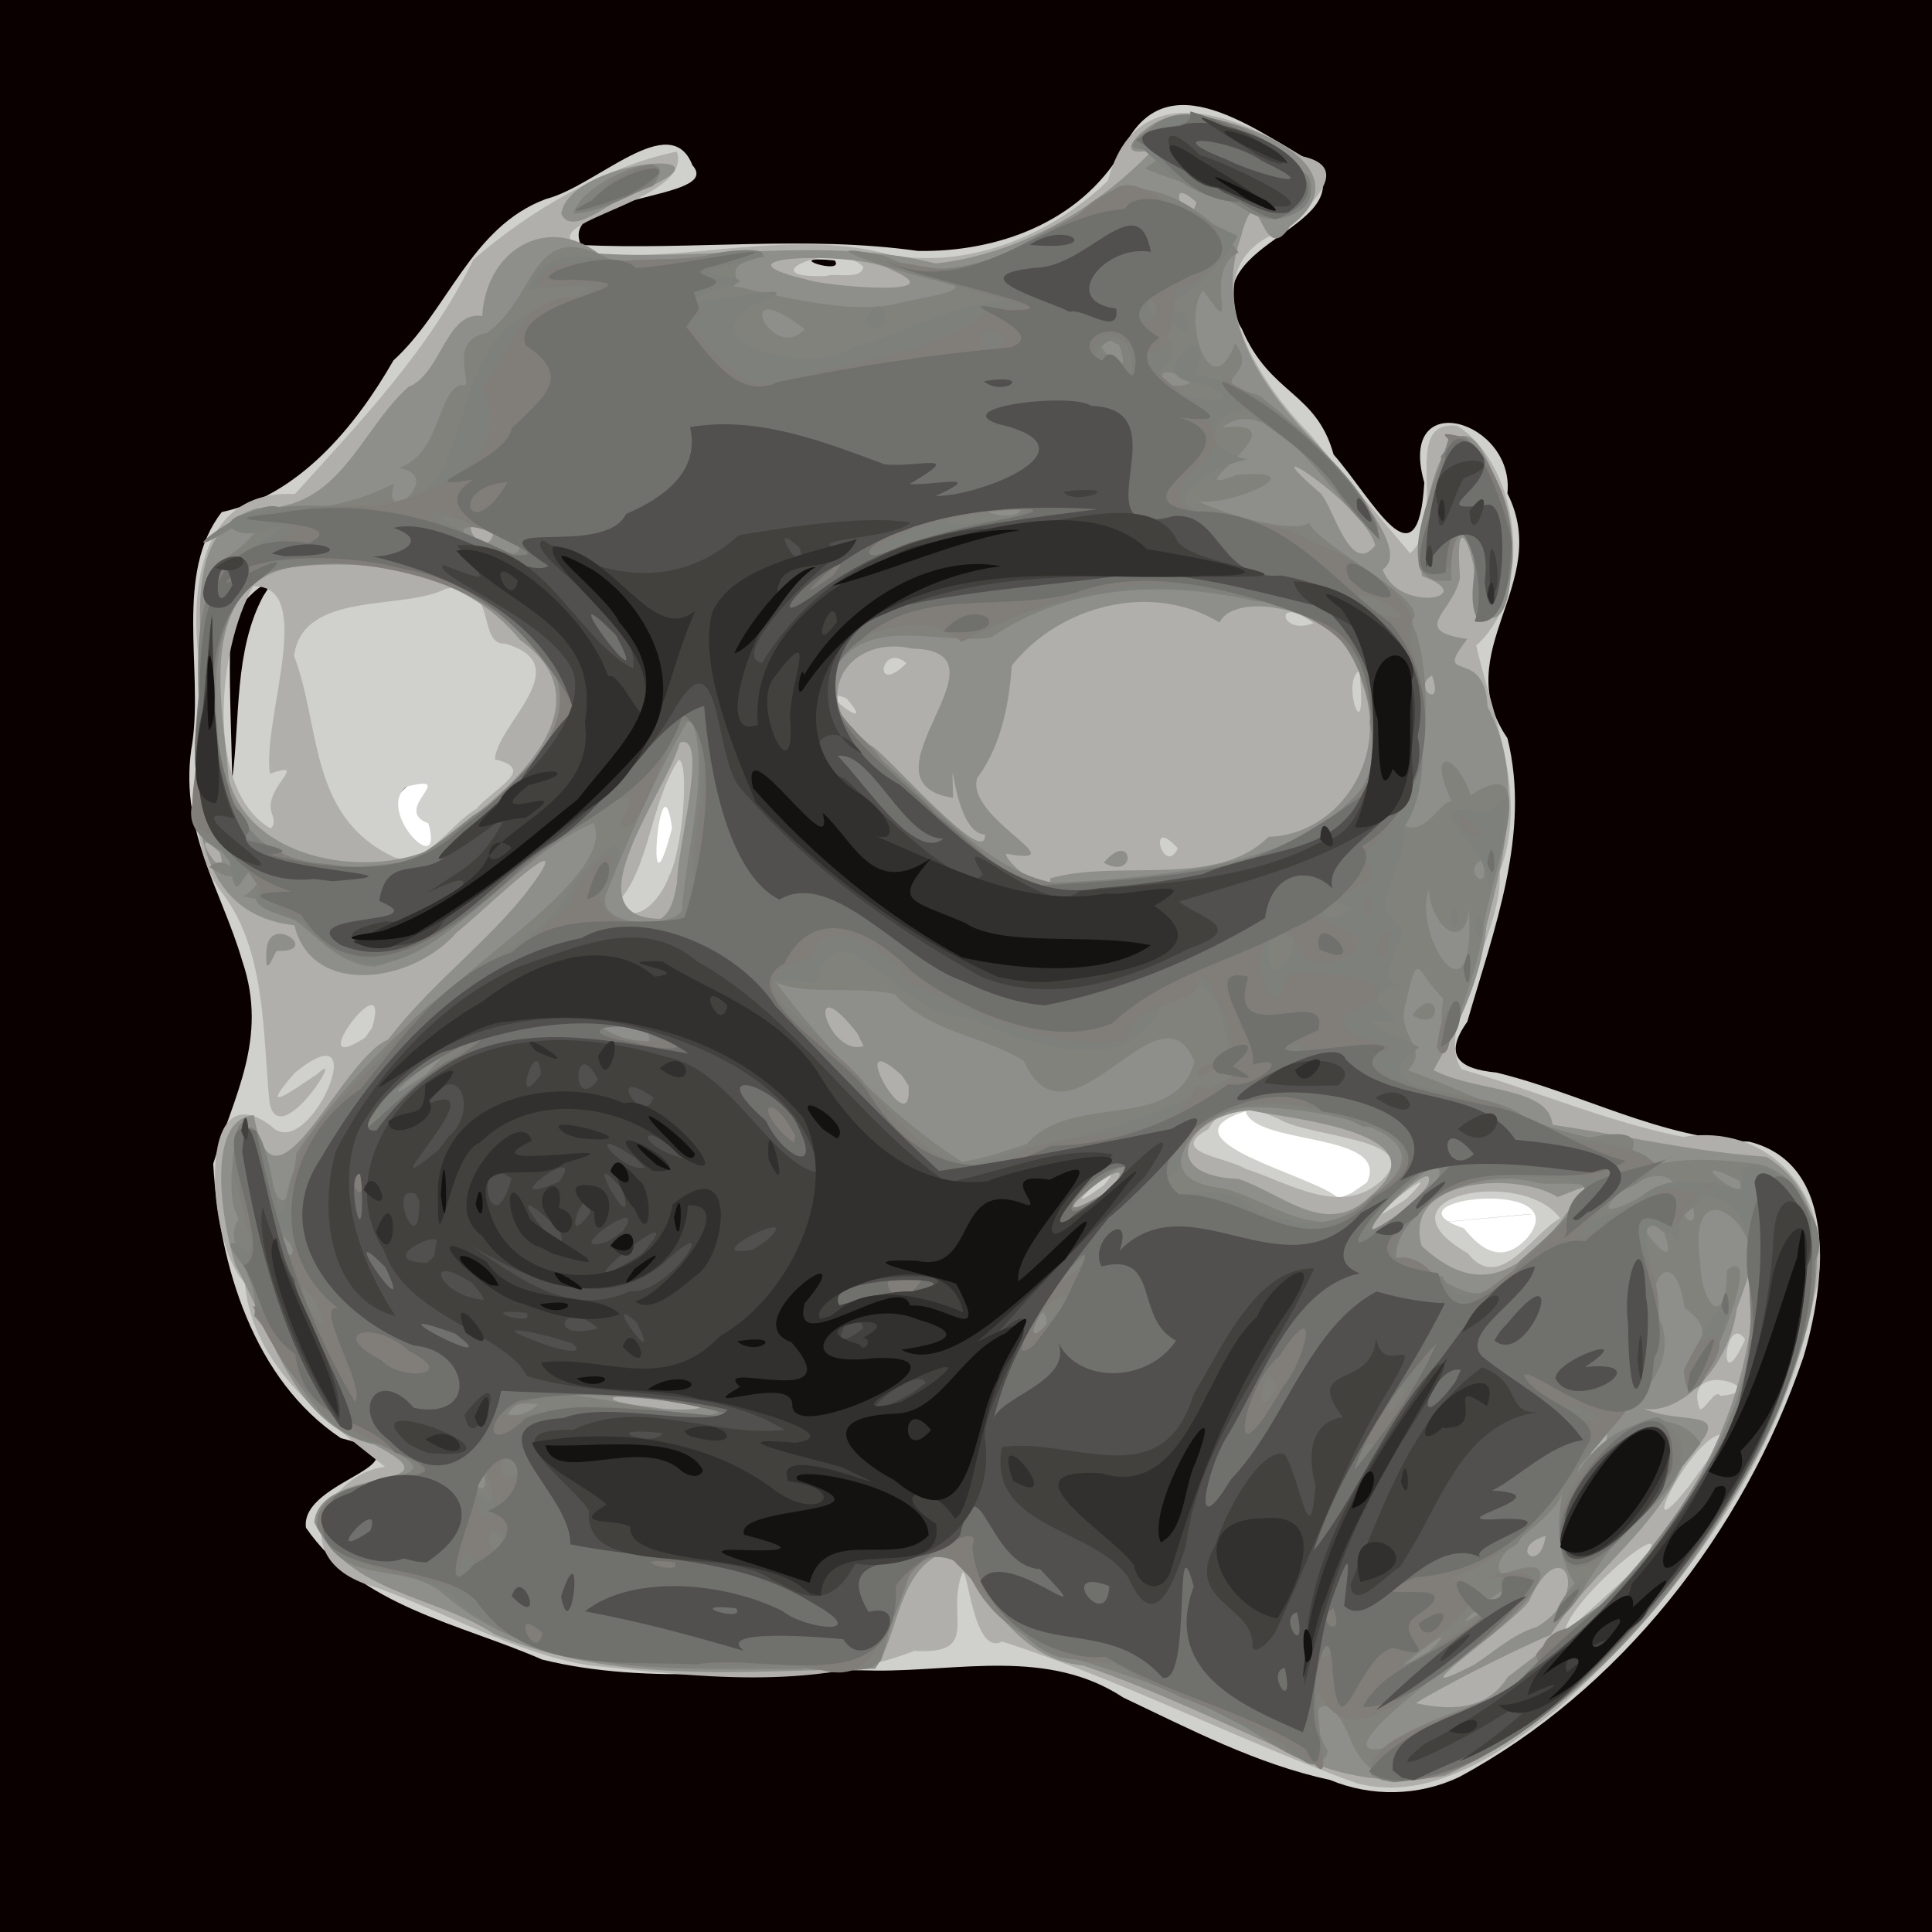 <?xml version="1.0" encoding="UTF-8" standalone="no"?>
<svg
   xmlns:dc="http://purl.org/dc/elements/1.1/"
   xmlns:cc="http://creativecommons.org/ns#"
   xmlns:rdf="http://www.w3.org/1999/02/22-rdf-syntax-ns#"
   xmlns:svg="http://www.w3.org/2000/svg"
   xmlns="http://www.w3.org/2000/svg"
   xmlns:sodipodi="http://sodipodi.sourceforge.net/DTD/sodipodi-0.dtd"
   xmlns:inkscape="http://www.inkscape.org/namespaces/inkscape"
   inkscape:export-ydpi="12.832031"
   inkscape:export-xdpi="12.832031"
   inkscape:export-filename="C:\Users\Chris\Documents\GitHub\bot-game\assets\hazmat_glovespng.png"
   viewBox="0 0 512 512"
   id="svg2"
   version="1.1"
   inkscape:version="0.48.4 r9939"
   width="100%"
   height="100%"
   sodipodi:docname="hazmat_mask.svg">
  <rect x="0" y="0" width="512" height="512" fill="#333333" stroke="none"/>
  <sodipodi:namedview
     pagecolor="#ffffff"
     bordercolor="#666666"
     borderopacity="1"
     objecttolerance="10"
     gridtolerance="10"
     guidetolerance="10"
     inkscape:pageopacity="0"
     inkscape:pageshadow="2"
     inkscape:window-width="1158"
     inkscape:window-height="1254"
     id="namedview44"
     showgrid="false"
     inkscape:zoom="0.68554687"
     inkscape:cx="163.94603"
     inkscape:cy="177.32827"
     inkscape:window-x="1233"
     inkscape:window-y="126"
     inkscape:window-maximized="0"
     inkscape:current-layer="svg2" />
  <defs
     id="defs46">
    <linearGradient
       id="linearGradient3926">
      <stop
         id="stop3928"
         offset="0"
         style="stop-color:#ffffff;stop-opacity:0;" />
      <stop
         style="stop-color:#ffffff;stop-opacity:0.498;"
         offset="0.5"
         id="stop3934" />
      <stop
         id="stop3930"
         offset="1"
         style="stop-color:#ffffff;stop-opacity:0;" />
    </linearGradient>
    <filter
       id="filter3108"
       x="0"
       y="0"
       width="1"
       height="1"
       inkscape:label="Lightness-Contrast"
       inkscape:menu="Color"
       inkscape:menu-tooltip="Increase or decrease lightness and contrast"
       color-interpolation-filters="sRGB">
      <feFlood
         id="feFlood3110"
         result="result1"
         flood-opacity="1"
         flood-color="rgb(0,0,0)" />
      <feBlend
         id="feBlend3112"
         in2="SourceGraphic"
         mode="normal"
         result="result2" />
      <feComposite
         id="feComposite3114"
         in2="SourceGraphic"
         k2="1"
         operator="arithmetic"
         result="result3" />
      <feComposite
         id="feComposite3116"
         in2="SourceGraphic"
         operator="in" />
    </filter>
    <filter
       id="filter7264"
       inkscape:label="Fluorescence"
       inkscape:menu="Color"
       inkscape:menu-tooltip="Oversaturate colors which can be fluorescent in real world"
       x="0"
       y="0"
       width="1"
       height="1"
       color-interpolation-filters="sRGB">
      <feColorMatrix
         id="feColorMatrix7266"
         type="hueRotate"
         values="0" />
      <feColorMatrix
         id="feColorMatrix7268"
         type="saturate"
         values="1" />
      <feColorMatrix
         id="feColorMatrix7270"
         type="matrix"
         values="2 -1 0 0 0 0 2 -1 0 0 -1 0 2 0 0 0 0 0 1 0 " />
    </filter>
    <filter
       id="filter7746"
       inkscape:label="Fluorescence"
       inkscape:menu="Color"
       inkscape:menu-tooltip="Oversaturate colors which can be fluorescent in real world"
       x="0"
       y="0"
       width="1"
       height="1"
       color-interpolation-filters="sRGB">
      <feColorMatrix
         id="feColorMatrix7748"
         type="hueRotate"
         values="0" />
      <feColorMatrix
         id="feColorMatrix7750"
         type="saturate"
         values="1" />
      <feColorMatrix
         id="feColorMatrix7752"
         type="matrix"
         values="2 -1 0 0 0 0 2 -1 0 0 -1 0 2 0 0 0 0 0 1 0 " />
    </filter>
    <filter
       id="filter11635"
       inkscape:label="Fluorescence"
       inkscape:menu="Color"
       inkscape:menu-tooltip="Oversaturate colors which can be fluorescent in real world"
       x="0"
       y="0"
       width="1"
       height="1"
       color-interpolation-filters="sRGB">
      <feColorMatrix
         id="feColorMatrix11637"
         type="hueRotate"
         values="0" />
      <feColorMatrix
         id="feColorMatrix11639"
         type="saturate"
         values="1" />
      <feColorMatrix
         id="feColorMatrix11641"
         type="matrix"
         values="2 -1 0 0 0 0 2 -1 0 0 -1 0 2 0 0 0 0 0 1 0 " />
    </filter>
    <clipPath
       clipPathUnits="userSpaceOnUse"
       id="clipPath5731">
      <g
         transform="translate(-499.68,900.723)"
         id="g5733">
        <path
           sodipodi:nodetypes="csssssssscsssssscssssssssssssccssscccccsccssss"
           inkscape:connector-curvature="0"
           d="m 713.469,336.199 c -46.668,-6.865 -63.322,-12.045 -82.44,-25.641 -7.774,-5.528 -15.036,-11.141 -18.398,-14.221 -2.111,-1.933 -4.586,-3.93 -5.5,-4.438 -5.843,-3.247 -21.162,-23.535 -21.162,-28.027 0,-0.852 -0.338,-1.553 -0.75,-1.557 -1.396,-0.015 -2.903,-4.632 -2.144,-6.569 0.731,-1.865 0.758,-1.863 0.903,0.076 0.087,1.161 0.366,1.461 0.665,0.716 0.615,-1.531 -1.54,-4.417 -2.743,-3.673 -0.464,0.287 -0.561,1.255 -0.217,2.153 0.387,1.009 0.224,1.383 -0.428,0.98 -0.997,-0.616 -1.64,-2.894 -2.942,-10.426 -0.309,-1.788 -0.931,-3.25 -1.382,-3.25 -1.508,0 -4.354,-11.404 -5.115,-20.5 -2.106,-25.151 -2.165,-28.991 -0.467,-30.399 0.892,-0.74 1.614,-1.853 1.606,-2.473 -0.008,-0.62 -0.434,-0.466 -0.946,0.343 -1.49,2.356 -2.478,0.289 -1.202,-2.514 0.639,-1.403 1.162,-4.393 1.162,-6.644 0,-2.447 0.595,-4.539 1.481,-5.203 0.869,-0.651 1.708,-3.514 2.032,-6.925 0.51,-5.38 2.106,-9.685 3.589,-9.685 0.341,0 0.406,-1.125 0.143,-2.5 -0.279,-1.459 -0.013,-2.5 0.639,-2.5 0.614,0 1.117,0.9 1.117,2 0,3.054 1.464,2.385 2.735,-1.25 2.733,-7.813 3.555,-15.65 2.415,-23.02 -3.442,-22.252 -1.57,-46.136 4.694,-59.887 1.129,-2.477 2.925,-6.719 3.992,-9.427 17.666,-102.762 365.274,-164.419 334.818,122.01 -7.795,25.331 -32.708,60.14 -49.153,68.679 -2.2,1.142 -5.315,3.498 -6.922,5.236 -1.607,1.737 -3.182,3.159 -3.5,3.159 -0.318,0 -0.582,0.593 -0.586,1.318 -5.427,18.049 -23.842,29.84 -3.615,11.082 3.232,-3.011 3.821,-1.566 0.724,1.775 -12.763,5.495 4.651,6.24 -4.601,11.583 -3.464,1.91 -9.123,7.286 -8.415,7.994 0.328,0.328 -4.357,5.114 -11.681,11.933 -23.174,21.575 -85.543,35.997 -128.404,29.692 z m -130.5,-96.635 c 0,-0.95 -4.041,-3.532 -4.621,-2.953 -0.234,0.234 -0.142,1.166 0.204,2.069 0.619,1.613 4.417,2.373 4.417,0.884 z"
           style="fill:#ecd59b"
           id="path5735" />
      </g>
    </clipPath>
  </defs>
  <rect
     style="opacity:0.99;fill:#0c0000;fill-opacity:1;fill-rule:nonzero;stroke:none"
     id="rect3171"
     width="516.979"
     height="524.132"
     x="-0.24"
     y="-5.122" />
  <g
     id="g3944">
    <path
       style="fill:#ffffff;fill-opacity:1;fill-rule:nonzero;stroke:none"
       d="m 243.921,238.154 c 7.819,34.594 -23.92,64.565 -55.823,70.248 -38,9.17 -87.829,-7.982 -97.979,-49.142 -7.819,-34.594 23.92,-64.565 55.823,-70.248 37.988,-9.165 87.789,7.966 97.97,49.099 -25.63,3.532 -51.261,7.064 -76.891,10.597 25.634,-3.518 51.267,-7.035 76.901,-10.553 z"
       id="path3940"
       inkscape:connector-curvature="0" />
    <path
       style="fill:#ffffff;fill-opacity:1;fill-rule:nonzero;stroke:none"
       d="m 420.422,320.399 c 6.132,24.557 -21.591,39.012 -41.346,44.096 -34.888,8.36 -77.015,6.833 -105.048,-18.079 -21.397,-19.987 2.359,-47.227 24.179,-52.799 35.829,-12.212 79.457,-11.434 110.978,11.373 13.607,9.437 12.256,18.876 -3.641,16.753 -20.675,1.911 -41.349,3.821 -62.024,5.732 25.634,-2.359 51.267,-4.718 76.901,-7.077 z"
       id="path3942"
       inkscape:connector-curvature="0" />
    <g
       transform="matrix(1.05,0,0,1.092,20.44,-622.333)"
       id="g3916">
      <path
         style="fill:#d0d0cc"
         d="m 316.219,1001.868 c -18.45,-3.834 -35.108,-12.209 -52.141,-19.976 -19.002,-12.036 -41.369,-6.411 -62.436,-6.564 -28.012,-0.724 -56.797,3.856 -84.309,-2.685 C 96.788,963.953 71.515,959.883 57.747,940.643 56.16,928.678 91.578,925.08 66.548,918.901 44.608,904.822 35.852,877.155 34.342,852.355 39.458,836.054 48.333,821.974 41.7,803.173 36.441,785.776 25.264,770.804 29.104,749.998 c 2.632,-18.066 -4.593,-41.074 7.4,-55.819 19.329,-4.053 33.577,-20.442 43.332,-36.815 13.815,-12.083 19.502,-32.393 38.5,-39.174 12.85,-3.146 31.387,-21.986 36.964,-8.185 7.998,8.607 -34.184,6.598 -28.129,19.36 28.317,1.288 56.82,-2.396 85.06,1.438 19.779,0.309 40.615,-6.719 51.512,-24.275 10.831,-23.01 34.167,-4.45 49.091,3.277 10.269,16.361 -32.1,18.779 -18.851,39.951 7.114,16.038 18.723,15.083 23.144,30.461 9.958,10.889 21.258,32.923 22.891,6.817 -7.051,-23.625 22.886,-15.201 20.975,2.602 11.54,22.006 -15.153,38.278 -0.002,59.392 6.035,23.169 -3.56,46.854 -10.129,68.851 -6.3,8.424 -1.754,11.487 7.323,12.31 21.519,5.03 41.332,15.953 63.839,16.782 23.046,5.527 19.07,35.185 13.643,52.37 -15.166,42.707 -46.436,80.873 -86.859,101.824 -10.257,4.67 -22.134,4.862 -32.592,0.703 z m 49.803,-131.572 c 12.957,-15.099 -38.069,-9.421 -16.004,-2.297 4.752,5.759 10.05,8.518 16.004,2.297 z m -40.489,-13.432 c 6.186,-12.395 -28.402,-8.878 -30.596,-17.291 -22.872,6.969 17.39,15.531 23.454,21.153 l 3.312,-1.314 3.83,-2.549 0,0 z M 150.15,770.801 c -2.912,-19.812 -7.172,26.67 0,0 z m -61.494,-1.081 c -9.609,-3.359 7.911,-12.04 -5.397,-8.955 -8.342,5.719 9.626,23.3 5.397,8.955 z M 47.004,714.51 c 7.104,-9.798 -14.773,6.581 -8.437,13.749 -0.138,10.245 0.382,20.484 0.586,30.726 2.022,-14.771 0.437,-31.191 7.851,-44.474 z m 144.207,-81.391 c -14.523,-1.43 2.878,3.796 0,0 z"
         id="path3938"
         inkscape:connector-curvature="0" />
      <path
         style="fill:#b0afab"
         d="m 322.956,1002.684 c -30.072,-10.512 -58.946,-24.966 -89.496,-34.42 -7.286,3.805 -8.694,-18.682 -10.037,-16.645 -4.297,10.577 4.886,19.867 -12.131,18.921 -26.175,9.767 -55.29,6.244 -82.485,3.442 -18.721,-3.049 -35.508,-12.712 -53.317,-18.838 -24.024,-6.295 -12.422,-27.521 2.195,-29.305 -15.096,-11.587 -33.332,-23.849 -35.381,-44.619 -9.601,-9.403 -12.601,-52.248 6.763,-37.977 9.47,9.284 26.784,-29.681 5.749,-12.857 -9.57,10.567 -0.467,4.178 5.937,0.072 7.487,-6.943 -9.853,19.492 -12.206,6.92 -1.68,-16.552 -0.926,-36.109 -11.266,-49.884 -12.895,-15.339 -4.115,-38.813 -6.59,-57.444 -2.251,-18.599 0.902,-41.341 24.263,-40.246 16.477,-17.518 34.07,-35.125 45.008,-56.829 14.271,-12.107 34.109,-22.961 51.414,-26.275 4.715,13.465 -46.193,17.895 -18.91,24.942 24.292,1.373 48.697,-6.191 72.798,0.09 19.62,3.491 40.377,-4.608 54.912,-17.968 6.829,-25.23 32.024,-16.692 48.768,-5.994 13.687,2.714 1.694,12.305 -3.766,17.8 -26.582,8.245 -7.068,37.182 5.783,49.462 8.374,9.822 16.985,19.439 25.483,29.153 9.949,-8.694 -2.863,-32.515 11.901,-30.962 16.07,9.907 19.568,40.73 4.772,53.328 4.181,17.639 13.283,35.949 5.976,54.869 0.737,16.018 -16.623,37.395 -9.703,47.959 18.944,5.257 36.619,12.727 55.984,16.433 23.298,-3.659 39.598,16.731 33.092,38.774 -8.077,39.829 -34.648,73.886 -64.819,99.997 -14.127,10.757 -32.028,22.76 -50.691,18.102 z m 70.158,-51.351 c 15.083,-18.024 -14.567,4.536 -17.484,13.832 -5.819,6.957 18.018,-15.532 17.484,-13.832 z m 21.537,-33.288 c -7.849,1.577 -22.589,30.464 -7.65,12.297 2.78,-3.882 6.28,-7.614 7.65,-12.297 z m 0.109,-9.389 c 14.498,-1.156 -10.163,-9.747 -5.197,3.263 1.535,0.046 3.797,-5.106 5.197,-3.263 z m 6.227,-13.706 c -5.076,-7.11 -7.252,15.66 0,0 z M 374.306,865.539 c -9.755,-12.644 -48.159,-5.199 -23.358,8.476 8.04,9.914 16.127,-4.596 23.358,-8.476 z m -38.896,-4.621 c 14.616,-13.874 -20.843,13.309 0,0 z m -76.283,-3.36 c 8.982,-10.384 -16.059,11.108 0,0 z m 70.074,-1.134 c 11.226,-10.442 -17.92,-10.278 -25.915,-14.981 -6.722,-2.801 -13.289,-4.901 -17.773,2.452 -10.628,5.742 4.461,6.744 9.302,9.634 10.677,3.245 24.24,11.892 34.386,2.895 z M 74.441,819.319 c 5.335,-17.424 -18.714,13.194 -1.698,2.338 l 1.698,-2.338 z M 149.392,782.543 c 3.514,-6.377 5.201,-28.396 2.379,-28.208 -7.279,10.848 -7.306,26.752 -15.646,34.878 5.136,6.208 11.456,-1.657 13.267,-6.67 z m -48.654,-16.321 c 5.008,-5.486 15.29,-9.616 4.69,-12.035 0.651,-8.724 21.221,-22.973 2.563,-28.093 -7.355,0.322 -1.493,-15.708 -14.951,-13.308 -10.829,5.389 -36.039,0.309 -38.293,16.278 6.751,16.963 3.683,38.452 24.25,48.396 7.798,4.355 15.512,-7.932 21.741,-11.237 z m 177.071,9.565 c -8.032,-8.554 -3.656,7.18 0,0 z M 49.041,767.014 c -1.848,-6.163 9.86,-12.686 -0.384,-9.345 -2.008,-13.081 11.885,-45.864 -4.195,-45.469 -9.033,15.165 -12.313,49.314 4.309,58.739 1.388,-0.823 0.756,-2.828 0.27,-3.925 z M 155.145,745.03 c -5.383,2.895 3.239,8.69 0,0 z m 168.451,-12.368 c -4.87,2.926 2.328,20.936 0,0 z m -129.469,6.683 c -10.021,-3.639 9.008,9.919 0,0 z m 15.182,-8.496 c -6.492,-5.33 -8.715,8.388 0,0 z m 102.749,-9.709 c -10.082,-7.384 -8.746,3.245 0,0 z M 198.411,634.649 c -6.836,-6.828 -29.558,2.92 -9.341,2.24 1.873,-0.884 9.019,1.105 9.341,-2.24 z"
         id="path3936"
         inkscape:connector-curvature="0" />
      <path
         style="fill:#8e8e8b"
         d="m 310.446,997.143 c -18.661,-7.911 -37.143,-16.667 -56.599,-23.078 -17.573,-1.458 -25.069,-19.375 -34.142,-27.704 -12.645,3.765 -12.335,20.575 -18.3,28.522 -32.102,0.395 -65.789,4.063 -96.096,-8.387 -14.785,-9.39 -36.946,-9.929 -45.454,-27.133 1.321,-14.342 38.31,-7.325 15.124,-18.883 -20.89,-4.64 -26.021,-28.109 -35.011,-43.463 -3.42,-10.208 -7.743,-35.531 4.646,-36.482 4.914,28.48 21.652,-13.475 33.924,-18.401 12.177,-15.297 27.857,-25.294 38.271,-40.201 7.237,-11.111 -16.296,10.836 -20.945,14.205 -11.27,12.479 -36.611,15.838 -41.037,-1.687 -25.662,-2.772 -25.96,-28.873 -23.98,-48.948 3.074,-17.013 -7.252,-45.93 14.59,-52.275 20.962,0.627 25.992,-19.057 38.203,-29.456 8.243,-3.096 9.521,-18.591 18.614,-17.179 0.822,-15.583 15.815,-24.92 29.388,-15.167 28.334,1.776 57.095,-4.287 85.093,2.409 20.613,-2.196 40.325,-12.962 54.791,-27.602 -14.016,3.16 2.836,-10.393 5.025,-7.083 7.067,-4.484 52.456,9.214 29.596,25.674 -7.508,11.186 -7.68,-14.474 -12.418,2.545 -7.307,19.902 5.964,37.515 19.483,50.65 8.992,10.18 23.327,25.724 16.295,30.085 3.942,10.859 25.148,6.789 9.921,1.607 -2.069,-13.553 8.047,-53.295 18.651,-22.842 4.988,7.027 6.611,41.091 -4.744,31.217 1.183,-10.257 -6.037,-29.342 -4.293,-8.027 -1.786,8.589 -12.984,12.776 1.826,14.926 -9.183,11.347 4.492,1.326 5.099,16.38 9.399,17.014 4.289,35.923 -0.315,53.464 -1.111,13.146 -8.378,26.237 -13.279,34.776 10.427,5.323 29.252,3.941 29.991,13.256 19.104,2.728 34.693,6.438 54.009,7.779 20.201,11.869 12.057,39.584 4.809,57.021 -16.917,39.213 -46.518,75.146 -85.781,93.154 -11.484,2.099 -24.187,0.954 -34.952,-3.673 z m 50.628,-20.238 c 14.765,-11.343 35.619,-22.969 43.937,-41.71 11.373,-16.5 17.793,-35.6 18.568,-55.589 2.182,-13.137 -2.651,3.257 -4.661,7.764 -1.886,14.524 -14.65,26.204 -23.62,24.333 10.121,4.441 24.461,-1.005 10.684,12.277 -7.401,17.3 -23.683,27.078 -34.066,42.666 -10.279,4.157 -27.827,12.84 -34.036,16.576 7.573,1.587 17.529,2.33 23.193,-6.319 z m 7.224,-12.12 c 14.562,-8.039 6.368,-24.154 -1.88,-6.254 -4.631,5.995 -35.889,26.288 -13.738,15.313 5.032,-3.151 9.829,-7.446 15.618,-9.06 z m 2.316,-22.157 c -9.738,2.92 -1.247,9.523 0,0 z m 15.568,-24.643 c -9.738,2.92 -1.247,9.523 0,0 z m -234.476,-7.782 c -11.709,-3.082 -27.057,-1.027 -6.227,1.254 5.764,1.082 19.302,0.372 6.227,-1.254 z m 222.623,-43.735 c 6.016,-8.795 13.804,-11.457 -0.656,-6.054 -10.616,-6.365 -39.266,-4.567 -34.315,11.863 13.509,12.002 23.772,7.468 34.971,-5.809 z m -33.508,-8.886 c 4.528,-11.006 -29.633,23.474 -7.282,6.876 2.624,-2.06 5.228,-4.221 7.282,-6.876 z m -14.405,2.568 c 19.422,-15.505 -20.399,-18.677 -30.467,-20.8 -15.772,1.154 -24.022,15.77 -2.855,16.669 11.183,3.491 22.338,14.642 33.323,4.131 z m -65.734,-1.473 c 11.656,-13.919 -23.197,11.927 -2.434,1.74 l 2.434,-1.74 z M 208.189,830.916 c -15.375,-13.434 2.902,17.876 1.646,2.415 l -1.646,-2.415 z m -11.242,-10.199 c -13.753,-16.873 -7.749,5.722 1.561,3.076 l -1.561,-3.076 0,0 z M 151.41,784.188 c 0.013,-8.734 8.199,-36.545 0.726,-34.08 -3.278,11.956 -28.365,42.725 -4.845,42.771 2.9,-1.842 3.469,-5.625 4.119,-8.691 z m 94.187,-1.12 c 17.26,-4.758 41.876,2.571 55.091,-10.072 17.433,-0.432 31.147,-19.002 23.427,-37.903 -3.177,-17.477 -31.674,-22.426 -35.786,-14.118 -16.935,-9.944 -40.246,-4.298 -52.425,10.444 -0.8,10.874 -3.225,20.179 -8.719,27.262 -3.243,9.697 25.866,21.581 7.277,18.415 0.058,2.726 11.944,11.031 11.135,5.972 z m 13.53,-3.788 c 7.234,-8.373 8.766,4.535 0,0 z M 36.021,776.81 c -9.918,-8.925 3.22,10.464 0,0 z M 96.526,770.461 C 110.793,760.517 133.838,740.329 111.813,725.223 97.735,708.531 73.817,705.125 53.385,707.639 c -23.56,5.566 -16.554,33.785 -15.135,51.35 5.457,19.428 33.523,23.737 49.74,17.528 2.992,-1.803 5.762,-3.943 8.537,-6.056 z m 132.591,1.966 c -8.331,-0.381 -8.496,-26.131 -8.03,-8.901 -25.817,-3.836 16.846,-35.696 -10.405,-36.228 -17.174,-3.718 -27.088,14.052 -9.73,23.894 4.551,3.107 28.802,29.82 28.164,21.235 z m 112.845,-38.598 c -5.383,2.895 3.239,8.69 0,0 z m -14.336,-31.576 c -2.743,-10.162 -33.699,-29.084 -13.82,-12.633 3.322,3.301 7.558,20.372 13.82,12.633 z M 105.003,699.617 c -11.414,-7.99 -2.492,7.618 0,0 z m 100.798,-64.102 c -7.735,-4.704 -48.457,-3.833 -21.543,2.255 3.769,1.463 37.838,4.504 21.543,-2.255 z m 76.678,-16.548 c -8.956,-7.803 -1.688,8.066 0,0 z M 47.762,800.99 c 0.246,-10.067 14.438,0.122 2.613,-0.322 -1.053,1.345 -2.97,7.121 -2.613,0.322 z M 122.166,621.7 c 2.601,-13.656 47.636,-16.224 19.61,-5.39 -5.266,0.684 -16.851,11.834 -19.61,5.39 z"
         id="path3934"
         inkscape:connector-curvature="0" />
      <path
         style="fill:#82827d"
         d="m 321.21,991.656 c -5.363,-12.947 -12.284,-8.023 -5.522,3.233 -2.667,10.299 -25.123,-12.059 -36.288,-12.734 -19.652,-10.023 -47.276,-9.255 -55.725,-33.801 -15.479,-6.6 -17.108,13.908 -20.719,24.358 -3.758,4.783 -14.006,0.925 -20.383,2.222 -30.749,-0.09 -64.972,2.571 -90.31,-18.337 -10.239,-8.326 -26.083,-0.608 -31.632,-17.15 1.039,-14.236 41.034,-7.711 15.715,-19.072 -17.261,-1.433 -23.297,-22.55 -31.665,-31.136 1.959,-9.123 -8.707,-17.578 -3.871,-23.537 -5.505,-8.422 2.234,-35.744 7.195,-13.996 2.981,15.683 6.199,9.611 7.317,-1.987 11.175,-16.064 25.944,-30.133 41.631,-42.115 10.43,-9.351 38.696,-27.482 33.321,-37.962 -20.335,8.447 -33.367,30.147 -55.37,34.856 -12.956,-0.622 -18.966,-15.763 -33.017,-16.956 15.216,-9.92 -20.825,-8.407 -11.588,-25.572 2.64,-18.544 -4.438,-41.486 7.137,-56.627 9.533,-5.753 13.126,-14.175 -0.508,-6.019 -15.156,8.362 7.756,-9.145 14.168,-6.279 10.508,1.332 22.393,-2.452 28.945,-5.874 -3.608,11.624 13.214,-2.081 1.024,-3.687 10.766,-3.318 9.661,-18.45 15.863,-20.206 4.17,1.646 -4.398,-10.677 6.521,-12.594 12.803,-8.787 11.101,-28.106 30.721,-17.977 10.71,2.767 39.246,-4.231 39.198,-0.487 -11.303,2.146 -5.254,4.656 -7.648,7.125 5.06,0.675 28.931,7.699 42.1,4.017 6.488,-1.451 22.704,-3.52 7.641,-5.672 -8.443,-1.911 -34.437,-10.066 -11.679,-5.725 19.998,9.553 30.339,-1.835 48.728,-9.692 12.614,-14.371 32.405,-2.485 40.644,8.908 -9.918,4.594 1.463,23.329 -9.039,9.173 -5.363,7.452 2.109,28.524 8.113,12.847 6.975,8.561 -9.531,8.559 6.214,12.693 10.971,8.409 29.594,24.071 30.041,34.412 -11.346,-8.207 -26.238,-36.462 -39.448,-26.673 22.105,-2.361 -13.668,17.957 3.566,11.539 20.97,-1.81 -1.752,7.866 -9.858,6.324 8.583,3.912 24.389,7.741 28.159,5.34 3.077,6.09 32.391,19.578 25.664,23.884 4.492,6.12 6.78,35.167 -3.372,48.049 6.321,6.665 11.508,-6.004 13.81,-4.184 -6.783,-13.918 1.42,-11.839 4.698,-1.649 19.834,-12.825 3.44,23.456 3.197,33.157 -1.326,9.014 -12.858,42.334 -10.169,16.031 -6.695,-6.066 -6.117,-12.709 -9.302,0.934 -2.944,8.652 6.286,10.776 0.439,16.599 16.821,5.724 29.645,13.108 45.87,16.296 23.775,-4.734 1.204,12.837 6.658,9.712 11.897,-5.327 23.296,-4.718 35.757,-3.328 17.605,4.04 16.236,28.872 11.39,42.984 -13.362,39.513 -40.432,74.811 -75.276,97.771 -11.594,6.823 -31.945,16.515 -39.052,-1.437 z m 10.254,2.181 c 6.33,-8.393 41.87,-13.096 36.675,-22.042 1.324,-4.721 23.456,-13.257 28.871,-25.995 14.662,-18.008 27.913,-39.578 25.305,-63.781 4.893,-14.807 -16.107,-29.67 -12.716,-6.264 0.37,11.742 6.746,16.678 6.767,2.406 9.796,-7.184 -4.715,27.809 -9.6,29.881 -4.084,-10.328 10.344,-13.042 -1.101,-20.764 -2.175,-16.032 -11.317,-7.015 -5.588,4.317 4.821,16.739 -20.083,24.415 -21.231,35.592 7.559,-12.39 24.057,-16.913 30.922,-7.019 -8.901,11.563 -22.267,23.077 -29.059,34.471 -5.583,10.357 -12.154,10.552 -2.782,-0.508 -3.932,-5.925 -5.036,-14.101 -2.662,-23.428 -1.103,8.66 -20.571,15.724 -15.639,21.274 22.599,-8.108 -0.161,14.765 -9.382,19.145 -4.551,3.733 -38.297,27.203 -18.78,22.715 z m 8.617,-22.026 c 16.855,-15.77 -24.05,16.041 0,0 l 0,0 z m 17.125,-12.322 c 14.616,-13.874 -20.843,13.309 0,0 z m -254.992,-32.997 c -5.383,2.895 3.239,8.69 0,0 z m 14.113,-15.813 c -16.863,-1.518 -6.633,6.561 0,0 z m 45.518,1.593 c -12.395,-3.499 -25.41,-3.181 -38.16,-4.111 13.706,1.83 27.865,5.473 41.27,5.672 l -3.11,-1.561 0,0 z m 82.902,-21.227 c -0.787,-9.248 -8.223,10.587 0,0 z m 133.162,-27.887 c 10.281,-7.842 -2.833,-5.473 -9.097,-6.093 -14.642,-4.132 -35.918,4.221 -36.023,19.088 12.986,1.477 20.562,16.525 31.318,-0.241 4.786,-4.04 9.556,-8.137 13.802,-12.754 z m -324.016,8.726 c -10.54,-11.767 6.9,17.839 0,0 z M 400.543,869.092 c -15.491,-12.565 5.791,15.112 0,0 z m -56.953,-13.215 c 3.476,-12.897 -32.827,26.227 -7.901,7.037 2.779,-2.162 5.644,-4.302 7.901,-7.037 z m -16.966,4.481 c 24.692,-16.519 -16.828,-21.802 -29.564,-21.739 -13.212,-0.534 -29.528,17.689 -7.935,19.607 12.537,2.986 26.625,15.487 37.499,2.132 z m 80.723,1.167 c -5.383,2.895 3.239,8.69 0,0 z m -3.839,-3.92 c -6.22,-9.582 -30.193,14.678 -7.29,1.833 l 3.259,-1.226 4.031,-0.607 z m -142.808,1.059 c 15.968,-18.331 -27.613,16.029 0,0 z m 158.777,-2.227 c -16.614,-8.184 3.436,7.288 0,0 z M 239.667,847.536 c 11.392,-12.69 37.292,-2.659 42.337,-19.929 -8.599,-20.934 -31.715,24.227 -43.114,-0.291 -10.623,-6.244 -23.346,-6.647 -32.638,-16.197 -9.896,-1.983 -21.426,0.37 -29.769,-2.667 13.037,16.678 28.836,32.193 46.837,43.415 5.584,-0.805 10.969,-2.683 16.346,-4.331 z M 87.878,830.673 c 16.855,-15.77 -24.05,16.041 0,0 l 0,0 z m 56.045,-10.081 c -30.159,-8.408 5.37,8.141 0,0 z m 207.371,-30.093 c -0.942,10.361 -9.262,4.892 -10.19,-4.576 -3.787,10.518 10.23,31.968 10.322,8.853 l -0.132,-4.277 0,0 z m -198.633,0.41 c 0.844,-14.776 7.584,-34.996 2.077,-47.073 -8.635,14.046 -14.819,27.828 -20.813,42.09 -4.822,9.081 15.999,9.481 18.736,4.983 z M 269.425,782.454 c 20.424,-2.01 44.139,-6.59 57.009,-23.997 2.768,-19.942 -5.245,-42.648 -28.72,-42.578 -22.468,-5.103 -47.188,-4.321 -66.966,8.706 -14.417,2.145 -34.36,-7.105 -41.581,11.878 -0.885,6.415 10.193,12.013 14.029,18.008 16.515,13.397 33.837,35.875 57.752,28.841 l 4.154,-0.414 4.321,-0.443 0,0 z m 84.991,-3.82 c -5.383,2.895 3.239,8.69 0,0 z M 100.135,767.675 c 18.858,-10.09 32.71,-32.038 9.418,-46.28 -16.259,-13.651 -40.379,-17.67 -60.536,-12.759 -18.22,9.423 -14.036,34.337 -12.332,51.125 7.323,20.825 24.942,22.109 45.421,19.392 6.841,-2.278 12.365,-7.212 18.029,-11.478 z m 7.798,-66.866 c -11.7,-6.581 -15.486,-0.652 -1.015,2.304 3.909,3.161 7.667,-1.086 1.015,-2.304 z m 130.177,-7.156 c -18.15,-1.829 -1.965,3.842 0,0 z m 42.812,-30.761 c -10.082,-7.384 -8.746,3.245 0,0 z m -17.932,-9.278 c -12.977,-6.912 5.194,13.478 0,-2e-5 l 0,2e-5 z m -79.367,-3.843 c -19.362,-14.248 -8.166,8.777 0,0 z m 153.344,166.473 c 6.971,-8.572 8.305,4.986 0,0 z M 33.412,780.293 c 5.263,-4.553 10.956,7.064 0,0 l 0,0 z M 352.535,709.973 c 1.033,-15.59 -6.682,-13.182 -5.624,0.811 -17.759,2.411 -2.702,-26.249 -0.581,-35.18 15.592,4.23 22.062,34.698 8.434,45.204 -3.781,-0.908 -1.36,-8.24 -2.229,-10.835 z m -227.246,-88.281 c 1.845,-8.143 28.709,-18.042 20.053,-6.667 -6.565,2.177 -13.086,6.568 -20.053,6.667 z m 171.201,0.095 c -10.126,-6.19 -19.802,-7.852 -26.969,-11.015 13.941,-9.116 -13.127,0.126 1.196,-9.701 11.603,-9.242 40.503,4.3 39.773,17.766 -3.641,4.41 -8.845,5.334 -13.999,2.951 z"
         id="path3932"
         inkscape:connector-curvature="0" />
      <path
         style="fill:#7e807b"
         d="m 326.588,1000.561 c -1.194,-9.98 21.7,-13.525 35.442,-20.582 11.959,-5.686 2.979,-13.989 16.84,-15.341 18.573,-16.751 35.246,-37.675 42.568,-61.875 0.567,-13.677 6.324,-42.973 -11.846,-42.769 2.435,3.106 -7.901,2.775 -4.764,11.414 -19.188,-15.288 -0.037,16.991 -7.073,27.594 -6.213,17.6 -24.113,29.933 -34.373,45.662 -5.599,4.204 -26.166,6.452 -10.343,10.469 -4.809,11.637 -34.239,27.99 -8.187,13.503 11.862,-7.233 22.254,-15.356 12.689,-16.764 26.289,-2.936 -7.122,18.419 -15.259,24.599 -9.655,7.423 -21.987,17.549 -29.043,3.983 -1.069,9.568 5.831,26.218 -9.221,12.449 -16.95,-6.391 -32.521,-17.812 -49.989,-20.391 -21.041,2.072 -23.978,-32.168 -42.946,-23.252 -5.209,14.906 -9.869,30.588 -29.648,24.731 -28.972,0.719 -61.358,3.72 -85.587,-15.623 -8.759,-9.452 -44.666,-6.665 -31.117,-25.077 8.903,-6.521 36.894,-2.816 13.806,-12.229 -16.908,-5.573 -28.122,-19.458 -33.492,-34.703 15.864,9.733 -18.771,-23.665 -1.192,-12.464 1.16,-9.18 -11.159,-24.885 0.455,-29.92 5.255,2.106 5.902,28.623 8.293,17.99 2.147,-16.509 15.797,-26.157 26.323,-38.013 11.084,-15.123 29.894,-20.607 42.577,-33.545 2.776,-7.122 21.829,-25.776 13.302,-7.075 -14.874,12.153 29.267,18.412 20.685,-1.034 -0.747,-11.811 6.213,-31.232 -1.851,-39.057 -5.894,6.676 -11.624,32.149 -16.721,26.581 10.896,-16.653 -17.734,5.052 -22.647,9.556 -14.868,9.654 -32.395,34.179 -51.488,20.022 -3.77,-9.748 -26.326,-5.922 -13.991,-16.949 -7.566,-7.481 -7.962,11.89 -10.344,-3.62 -15.024,-16.409 -5.842,-40.858 -6.366,-60.915 3.387,-14.434 27.986,-22.055 16.668,-19.903 -9.335,4.273 -16.271,-3.197 -1.989,-3.968 15.314,-4.78 35.773,5.212 45.373,-10.114 7.675,-14.189 6.337,-34.107 26.85,-39.848 19.099,-5.757 4.895,-5.342 -5.276,-3.664 5.779,-17.084 30.191,-1.026 44.721,-8.404 10.964,-2.927 23.61,-0.968 5.432,2.282 -15.572,3.279 15.865,1.972 -2.812,5.873 -21.402,8.333 33.661,-5.463 9.144,4.067 -16.089,9.556 16.958,16.798 25.509,9.915 13.534,-3.071 25.201,-11.072 39.543,-11.178 -10.697,-3.421 -22.398,-5.124 -32.219,-10.27 19.189,7.271 36.053,-3.026 52.592,-12.304 5.647,-6.003 11.747,-7.007 18.405,-1.859 6.274,2.863 12.549,5.726 18.823,8.589 -3.876,8.037 -17.112,20.011 -21.839,14.861 -3.705,4.605 13.236,12.098 0.796,18.804 3.727,7.473 29.802,8.138 10.482,1.731 -14.481,-0.372 6.41,-18.223 -0.137,-1.581 19.349,2.639 32.908,19.93 44.902,33.948 7.242,14.154 -17.287,-16.474 -23.462,-20.293 -7.967,-13.019 -27.55,2.061 -8.294,6.82 -12.098,2.237 -25.49,12.962 -4.598,13.713 16.079,3.868 41.663,11.852 46.358,25.805 -2.102,8.664 8.213,35.65 -2.307,49.884 0.774,11.195 -10.398,18.691 -0.176,24.093 -1.843,8.517 -7.448,14.085 1.109,14.167 -8.356,0.626 -9.774,3.102 -2.05,9.084 -18.082,-2.296 6.106,5.407 4.967,6.005 -19.389,13.629 28.023,8.155 28.356,20.353 9.689,1.69 46.723,4.07 22.94,14.442 -12.911,8.973 -7.883,8.122 3.124,2.973 7.592,-8.35 18.674,-4.962 27.316,-3.191 -2.762,-17.084 26.754,6.271 17.64,18.215 -1.833,37.64 -27.071,69.169 -51.98,95.321 -15.272,13.512 -32.47,28.705 -53.728,30.149 l -3.103,-0.588 -2.57,-1.284 -1.7e-4,10e-5 z m -8.303,-31.123 c -7.868,-4.916 -8.146,8.441 0,0 z M 108.117,943.807 c -8.956,-7.803 -1.688,8.066 0,0 z m -4.048,-16.13 c -9.496,-3.027 1.015,14.18 1.635,1.428 l -1.635,-1.428 0,0 z m 8.718,-1.792 c -7.78,-9.012 -7.845,8.76 0,0 z m 214.744,-5.601 c -6.039,-1.357 -7.92,14.918 -0.887,2.569 l 0.887,-2.569 z m -191.531,-8.529 c 10.032,0.033 42.427,4.452 16.236,-1.82 -12.123,-0.896 -41.089,-5.327 -43.806,3.95 9.117,-1.502 18.281,-2.578 27.57,-2.13 z m 199.042,-2.789 c -0.787,-9.248 -8.223,10.587 0,0 z m -32.324,-2.124 c -2.633,-10.458 -7.022,11.611 0,0 z m -53.03,-22.271 c -6.3,-0.983 -13.582,16.877 -2.888,4.602 l 1.475,-1.836 1.413,-2.766 z M 60.12,885.325 c -10.54,-11.767 6.9,17.839 0,0 z M 378.671,863.066 c 10.216,-10.64 -19.928,-6.481 -26.136,-7.329 -12.017,3.572 -33.103,23.845 -7.981,23.876 7.788,15.261 26.44,-11.181 34.117,-16.547 z m -125.771,14.653 c 8.982,-10.384 -16.059,11.108 0,0 z M 55.185,872.119 c -7.028,-12.941 -2.139,12.773 1.044,3.732 l -1.044,-3.732 z m 288.405,-16.242 c 5.937,-13.53 -33.238,23.626 -11.006,9.3 3.938,-2.735 7.938,-5.566 11.006,-9.3 z m -16.89,4.601 c 11.946,-5.463 13.164,-18.561 -2.023,-17.076 -14.478,-7.986 -43.691,-9.053 -46.547,9.891 -15.773,12.851 10.862,0.424 18.62,9.853 10.194,4.55 21.201,5.593 29.949,-2.667 z m -61.737,-7.31 c -8.578,-1.522 -22.767,18.442 -6.779,7.206 2.004,-2.145 6.495,-3.88 6.779,-7.206 z m -25.552,-4.643 c 18.523,-3.187 36.522,-9.188 52.328,-17.427 -2.692,-14.807 -3.637,-29.612 -18.28,-17.012 -8.966,19.082 -34.584,8.245 -49.597,2.569 -13.826,1.775 -30.594,-27.837 -36.803,-9.968 4.562,4.835 -27.378,-4.648 -8.22,7.372 14.693,12.547 27.124,27.547 41.78,40.138 6.332,-1.644 12.543,-3.74 18.792,-5.672 z m 43.795,-19.249 c 14.153,-6.306 -3.326,6.067 0,0 z M 76.612,841.758 c -0.787,-9.248 -8.223,10.587 0,0 z m 22.164,-17.486 c -6.795,-1.57 -30.744,20.275 -8.568,5.237 2.863,-1.734 5.735,-3.454 8.568,-5.237 z m 45.147,-3.68 c -30.159,-8.408 5.37,8.141 0,0 z m 163.005,-22.938 c -10.944,-6.432 -5.533,19.298 0.253,0.973 l -0.253,-0.973 0,0 z m 14.471,-7.438 c -11.715,-5.204 -6.904,7.428 0,0 z m -30.251,-10.465 c 15.736,-5.155 40.819,-12.837 35.08,-34.356 2.782,-21.316 -19.063,-28.959 -36.082,-31.353 -22.846,-4.044 -46.294,0.975 -66.681,11.485 -13.449,-11.613 -45.7,3.817 -27.591,21.168 12.624,14.467 27.49,26.709 43.014,37.918 17.457,-1.109 35.062,-1.383 52.259,-4.861 z M 96.315,771.127 c 14.317,-9.883 38.075,-28.577 18.157,-45.494 -15.946,-16.89 -41.771,-21.274 -63.798,-17.904 -20.139,8.263 -16.435,32.387 -14.419,49.714 6.444,20.387 19.887,23.841 40.051,22.716 7.701,-0.01 14.223,-4.424 20.01,-9.033 z M 333.853,718.738 c -8.199,-6.792 -17.544,-5.192 -3.377,0.848 0.581,0.29 3.409,0.766 3.377,-0.848 z M 110.107,701.783 c -8.749,-4.582 -29.389,-11.91 -9.78,-1.025 4.459,2.212 23.343,8.632 9.78,1.025 l 0,-2e-5 z m 127.225,-6.646 c 18.208,-3.102 -12.587,-2.347 -17.514,1.112 -2.476,2.438 15.274,-0.572 17.514,-1.112 z m 29.001,-37.525 c -2.884,-15.214 -17.219,6.907 -4.119,-1.259 0.663,3.256 7.301,8.059 4.119,1.259 z m 108.247,301.877 c 16.661,-21.19 -7.15,15.097 0,0 z m -0.25,-17.424 c 0.49,-12.114 14.675,-27.141 24.724,-28.205 18.901,10.157 -10.034,29.03 -19.601,36.164 -4.816,2.619 -4.956,-5.371 -5.124,-7.959 z m 31.136,-39.571 c 3.506,-7.063 16.881,-29.625 9.002,-6.951 -0.963,2.984 -7.605,19.421 -9.002,6.951 z m -62.006,-79.662 c 1.28,-12.512 10.192,-11.704 2.847,0 -0.942,5.053 -3.804,1.703 -2.847,0 z m 6.452,-17.922 c 2.663,-12.066 1.87,11.758 0,0 z m 2.868,-9.895 c 1.789,-10.034 2.877,8.15 0,0 z m -6.227,-2.24 c 1.789,-10.034 2.877,8.15 0,0 z m 9.095,-12.048 c -5.005,-8.522 -15.625,-16.189 -3.226,-13.956 6.339,3.076 10.619,-11.786 7.568,4.534 0.122,1.169 -3.886,22.092 -4.342,9.422 z m -3.114,-70.755 c 2.09,-10.408 -6.706,-18.236 -5.978,-2.473 -17.834,7.777 0.15,-17.119 -2.39,-26.786 9.876,-14.508 21.345,18.833 17.199,29.038 -1.353,12.409 -11.124,16.407 -8.831,0.221 z M 198.613,648.326 c 5.083,-11.618 9.166,5.857 0,0 z m 77.639,-0.235 c 2.04,-8.27 8.179,7.283 0,0 z M 125.241,621.4 c 5.446,-2.396 24.434,-19.463 20.221,-7.269 -6.032,3.498 -13.233,7.167 -20.221,7.269 z m 167.028,-2.578 c -13.615,-1.773 -16.877,-8.206 -24.371,-13.481 8.421,-17.238 32.455,-1.426 43.05,7.481 3.7,10.982 -12.802,12.489 -18.679,6 z"
         id="path3930"
         inkscape:connector-curvature="0" />
      <path
         style="fill:#817d79"
         d="m 326.588,1000.561 c -1.194,-9.98 21.7,-13.525 35.442,-20.582 12.114,-4.979 2.659,-14.317 15.7,-14.111 18.739,-14.247 31.522,-34.392 42.013,-55.061 8.221,-15.951 -6.139,-49.953 10.965,-55.366 14.345,14.633 5.357,38.897 -1.433,55.704 -16.617,34.466 -41.682,66.656 -75.468,85.571 -8.226,3.955 -18.25,7.459 -27.218,3.845 z m -14.53,-2.774 c -15.295,-11.165 -35.438,-14.956 -50.872,-24.701 -19.52,2.41 -30.441,-16.532 -41.766,-26.011 -18.905,0.755 -9.746,36.885 -34.948,27.003 -26.131,-1.182 -54.564,3.876 -78.54,-8.964 -6.039,-16.546 -35.487,-8.767 -45.28,-24.481 -2.063,-16.513 44.802,-8.22 17.885,-19.201 -17.811,-7.715 -26.813,-19.107 -34.202,-34.62 14.36,6.634 -6.406,-8.324 0.127,-14.717 -3.499,-7.023 -8.638,-44.615 2.295,-22.966 0.925,8.17 9.038,41.152 7.792,16.153 -4.136,-18.493 13.461,-28.59 23.51,-39.785 11.626,-17.271 32.538,-21.916 46.173,-36.352 3.396,-9.125 17.391,-19.774 7.716,-3.269 -1.549,12.319 30.732,13.251 24.377,-6.095 -0.619,-9.361 7.022,-36.539 -4.341,-34.94 -3.899,7.474 -10.879,30.543 -15.066,24.982 11.216,-17.26 -16.839,4.444 -22.257,9.244 -15.787,12.611 -39.985,36.551 -58.245,13.893 -12.242,-3.29 -11.738,-16.382 -25.5,-21.812 -4.034,-5.126 0.019,-14.247 -0.745,-20.988 0.877,-13.714 1.253,-27.51 3.417,-41.094 7.58,-8.049 29.863,-8.121 16.017,-13.676 -19.068,0.348 19.989,-3.612 25.834,-2.593 13.423,-2.598 35.607,-10.746 26.797,-28.997 6.42,-6.517 9.327,-23.237 25.079,-21.74 14.925,-7.903 -23.929,3.16 -6.816,-7.72 14.665,-1.689 44.069,-1.667 50.302,-2.573 -6.523,1.288 -20.564,4.875 -9.321,6.321 -14.446,2.343 3.482,7.977 -7.982,9.264 5.777,5.786 13.889,18.791 23.657,15.218 16.788,-4.845 35.528,-5.871 50.31,-15.389 4.147,-6.136 21.296,0.944 4.691,-5.307 -7.656,-1.752 -41.425,-11.598 -17.269,-7.051 16.401,2.465 31.813,-9.387 45.569,-17.8 5.872,-6.373 13.089,2.909 19.574,4.441 15.044,3.68 8.491,15.953 -2.802,18.699 -0.877,10.786 -2.024,21.226 -14.579,11.435 -7.593,-4.117 -6.9,12.998 -2.329,4.247 10.07,9.484 3.27,1.543 7.616,-0.148 8.287,9.863 30.041,19.014 12.487,29.527 -11.517,13.917 23.449,8.39 30.39,16.088 11.104,2.617 31.846,17.139 24.499,22.02 8.364,19.285 5.522,41.673 -11.628,54.714 13.427,8.884 -23.643,10.255 -5.4,16.782 16.425,4.092 -11.376,16.46 -10.715,1.852 -16.445,-5.709 -5.371,28.396 -2.243,9.492 9.702,-0.501 36.422,0.789 14.773,10.192 -4.734,5.994 24.453,8.605 4.995,9.146 8.464,13.442 35.878,7.444 40.623,17.872 8.926,3.333 28.631,4.562 32.821,9.172 -7.084,3.876 -32.528,26.213 -10.949,13.617 11.374,-6.118 4.856,-1.147 4.122,4.158 14.514,12.304 6.144,41.025 -9.784,50.147 -8.446,14.446 -21.292,28.608 -35.175,32.242 22.744,3.496 -33.189,31.043 -6.306,18.786 7.516,-5.971 33.001,-18.795 15.717,-18.938 27.168,-5.898 -2.376,16.467 -11.714,22.347 -10.144,7.19 -23.579,20.243 -31.209,5.514 -3.025,2.356 5.137,24.62 -1.183,17.358 z m 6.227,-28.349 c -7.868,-4.916 -8.146,8.441 0,0 z M 100.332,949.408 c -2.633,-10.458 -7.022,11.611 0,0 z m 9.341,-5.601 c -7.78,-9.012 -7.845,8.76 0,0 z m -4.526,-9.895 c -3.345,-19.525 -7.588,8.789 -0.017,3.824 l 0.017,-3.824 1e-5,0 z m 7.639,-8.027 c -7.78,-9.012 -7.845,8.76 0,0 z m 214.744,-5.601 c -6.039,-1.357 -7.92,14.918 -0.887,2.569 l 0.887,-2.569 z M 129.912,911.409 c 9.296,-1.069 28.913,4.202 32.14,1.01 -17.446,-3.981 -39.231,-7.559 -55.492,0.277 6.133,3.269 16.161,-2.908 23.352,-1.287 z m 253.759,2.394 c -10.082,-7.384 -8.746,3.245 0,0 z m -45.577,-9.201 c 11.921,-12.549 -4.42,-0.011 -7.354,6.222 0.312,5.193 6.071,-6.116 7.354,-6.222 z m -35.377,2.24 c -2.633,-10.458 -7.022,11.611 0,0 z m -53.03,-22.271 c -6.3,-0.983 -13.582,16.877 -2.888,4.602 l 1.475,-1.836 1.413,-2.766 z M 60.12,885.325 c -10.54,-11.767 6.9,17.839 0,0 z M 377.444,864.752 c 4.125,-6.318 24.268,-16.917 5.61,-8.841 -18.753,-3.237 -46.229,-0.949 -52.282,19.865 11.559,-4.332 15.293,12.775 20.483,10.426 9.266,-6.352 18.693,-13.053 26.189,-21.45 z m -121.734,8.642 c -14.725,7.762 -6.279,11.377 0,0 z m 90.598,-20.454 c -8.197,-5.185 -36.706,31.446 -15.067,13.472 5.13,-4.342 10.579,-8.45 15.067,-13.472 z m -19.46,7.214 c 26.567,-16.012 -17.884,-23.888 -30.361,-22.515 -13.282,0.497 -36.166,26.916 -9.428,23.146 16.236,3.994 24.317,14.591 39.788,-0.632 z m -61.886,-6.986 c -8.578,-1.522 -22.767,18.442 -6.779,7.206 2.004,-2.145 6.495,-3.88 6.779,-7.206 z m -26.074,-3.878 c 14.83,-6.362 37.055,-0.273 43.575,-15.989 18.123,5.99 5.638,-26.565 0.021,-27.295 3.724,9.004 -15.21,5.065 -17.742,16.057 -19.091,3.925 -38.569,-7.301 -56.125,-14.07 1.35,-4.21 -20.045,-18.756 -23.489,-5.561 -26.601,5.647 9.752,21.597 15.691,33.337 10.67,11.377 21.599,22.77 38.07,13.523 z m 44.317,-20.014 c 14.153,-6.306 -3.326,6.067 0,0 z M 92.042,828.783 c 20.739,-15.275 -22.09,7.265 -18.604,15.457 5.408,-6.058 11.871,-10.964 18.604,-15.457 z m 217.486,-5.24 c -14.523,-1.43 2.878,3.796 0,0 z m -165.605,-2.95 c -9.327,-4.115 -22.834,-1.186 -5.128,1.396 1.484,0.448 13.96,1.887 5.128,-1.396 z m 146.57,-40.676 c 15.932,-5.158 41.581,-12.835 35.94,-34.643 2.756,-21.504 -19.594,-28.336 -36.258,-32.005 -23.087,-5.395 -46.492,2.05 -66.968,12.404 -12.898,-11.66 -44.575,3.038 -28.243,20.306 12.738,14.947 28.275,27.06 43.924,38.778 17.245,-1.03 34.636,-1.288 51.605,-4.839 z M 96.315,771.127 C 113.664,760.405 136.577,736.759 110.015,721.282 92.837,707.848 69.896,705.741 48.914,705.933 c -16.417,12.26 -15.969,34.17 -12.104,52.814 2.132,6.92 11.357,16.39 2.426,14.355 12.826,0.815 8.915,5.496 24.241,6.502 11.753,1.988 24.006,0.226 32.838,-8.478 z M 333.853,718.738 c -8.199,-6.792 -17.544,-5.192 -3.377,0.848 0.581,0.29 3.409,0.766 3.377,-0.848 z M 110.107,701.783 c -7.476,-4.674 -34.054,-13.214 -13.258,-1.887 3.158,1.099 29.726,11.349 13.258,1.887 z m 122.554,-5.51 c 22.087,-5.378 -17.546,-1.737 -23.376,3.038 -9.624,3.977 -18.891,9.916 -4.104,3.865 8.911,-3.151 18.14,-5.456 27.479,-6.903 z m 1.557,-43.701 c -7.78,-9.012 -7.845,8.76 0,0 z m 38.29,-8.214 c -9.35,-10.905 -4.233,12.207 0,0 z m 101.822,315.132 c 13.648,-13.826 -7.451,14.175 0,0 z m 0,-17.424 c -2.358,-14.178 30.066,-41.336 29.772,-17.409 -3.566,6.736 -29.166,40.893 -29.772,17.409 z m 31.753,-38.858 c 1.803,-11.577 14.392,-12.213 4.863,0.406 -1.149,4.624 -6.397,4.435 -4.863,-0.406 z m 8.97,-16.34 c 1.789,-10.034 2.877,8.15 0,0 z m -17.14,-22.964 c -0.476,-12.061 8.373,0.155 16.021,-7.192 -7.834,-0.067 -8.798,18.169 -16.021,7.192 z M 343.461,822.832 c 1.28,-12.512 10.192,-11.704 2.847,0 -0.942,5.053 -3.804,1.703 -2.847,0 z m 6.452,-17.922 c 2.663,-12.066 1.87,11.758 0,0 z m -22.287,-5.601 c 7.022,-11.611 2.633,10.458 0,0 z m -2.868,-8.774 c 1.789,-10.034 2.877,8.15 0,0 z m 31.136,-11.201 c 1.789,-10.034 2.877,8.15 0,0 z m -6.027,-7.782 c -7.037,-11.427 13.492,6.433 0,0 z m 2.861,-50.833 c 3.668,-8.047 -4.225,-36.436 -6.171,-13.219 -17.398,8.147 -0.559,-16.83 -2.339,-25.689 10.418,-3.101 -7.195,-8.72 6.347,-5.7 11.153,9.961 18.392,38.37 2.163,44.608 l 0,0 z m -34.111,-31.119 c -4.543,-10.09 -32.97,-23.387 -28.907,-27.352 15.629,6.432 37.635,27.933 38.967,38.643 -3.528,-3.604 -6.797,-7.449 -10.06,-11.29 z M 293.376,618.957 c -13.943,-0.544 -17.372,-10.98 -26.076,-14.964 5.977,-5.078 14.341,-1.779 13.68,-7.013 10.826,2.834 45.394,17.06 21.501,26.14 -3.338,-0.666 -6.159,-2.604 -9.104,-4.164 z m -161.822,-1.567 c 7.647,-9.854 24.625,-8.517 9.255,-0.663 -3.965,2.338 -21.87,7.069 -9.255,0.663 l 0,0 z"
         id="path3928"
         inkscape:connector-curvature="0" />
      <path
         style="fill:#70706d"
         d="m 326.053,999.795 c 7.454,-9.26 20.729,-13.104 35.834,-19.862 11.816,-12.811 28.72,-22.769 40.444,-40.162 12.547,-16.727 23.43,-34.789 20.052,-56.682 -4.143,-13.5 5.575,-43.55 15.068,-17.248 4.195,36.779 -19.334,68.975 -41.525,95.822 -16.72,17.878 -36.127,37.872 -61.733,40.391 -2.83,-0.074 -5.805,-0.451 -8.139,-2.259 z m -15.875,-5.38 c -16.697,-9.944 -34.259,-13.007 -50.676,-22.47 -10.761,1.407 -31.958,-7.78 -33.547,-26.835 3.268,-7.901 -17.431,5.372 -19.33,9.78 1.277,28.433 -32.238,15.936 -50.348,18.928 -19.158,-0.929 -42.929,2.321 -55.547,-15.406 -9.851,-10.532 -49.725,-4.942 -35.792,-25.175 6.398,-6.163 36.96,-3.007 15.167,-10.897 -7.231,-9.137 -22.464,-6.411 -25.07,-23.828 -8.427,-5.783 -8.015,-13.021 -12.945,-21.558 8.955,-2.92 -11.968,-38.66 3.147,-32.577 4.722,22.983 12.436,45.684 24.9,65.742 2.915,-3.469 -10.647,-24.039 -4.288,-22.714 -19.41,-14.689 -12.87,-41.606 5.733,-53.236 9.859,-11.629 21.422,-27.93 38.19,-33.154 12.893,-11.597 29.823,-5.458 43.539,-8.378 4.44,-13.473 9.778,-42.931 -0.442,-49.397 -6.439,20.722 -29.309,25.667 -43.587,39.832 -14.204,12.399 -38.232,30.632 -52.699,8.836 -6.784,-3.376 -18.165,-5.322 -2.473,-5.644 C 33.217,779.808 26.721,761.248 30.902,740.996 c -0.058,-18.956 1.537,-43.587 27.52,-39.219 14.524,-6.572 -34.114,-4.718 -7.725,-7.292 21.259,-3.812 40.559,0.893 59.358,10.163 16.065,0.456 -27.128,-8.545 -9.941,-18.396 -18.735,3.02 8.368,-4.5 9.559,-12.398 8.527,-7.949 15.416,-12.601 3.544,-20.132 -4.517,-11.761 39.504,-14.809 11.466,-15.968 -17.396,1.215 10.718,-8.951 16.234,-2.829 8.758,-0.002 47.819,-8.288 20.722,-0.702 -13.175,2.923 9.436,2.692 -6.011,6.53 1.786,5.459 1.967,2.973 -1.911,8.469 5.671,6.642 12.995,18.134 23.158,13.392 19.401,-3.807 39.083,-6.754 58.628,-8.378 12.193,-4.007 -21.015,-12.991 -0.64,-9.057 21.392,0.371 -24.537,-7.996 -30.93,-11.888 22.162,9.631 39.566,-11.322 60.492,-12.66 5.586,-8.999 39.752,9.286 16.611,16.142 -9.336,4.795 -19.256,8.471 -7.918,15.045 -14.909,10.17 30.105,22.05 5.196,19.413 21.945,7.015 -19.485,19.941 4.115,22.794 22.047,-0.312 33.254,15.977 49.035,27.097 13.681,15.536 11.546,43.333 -7.246,54.186 4.977,3.901 -7.52,16.157 -16.925,19.634 -15.015,8.134 -32.369,11.187 -46.085,23.293 -15.848,6.452 -38.081,-3.365 -50.439,-12.442 -10.65,-10.635 -24.993,-16.505 -32.34,-2.002 -14.02,7.146 17.045,23.334 21.527,31.738 11.604,17.44 27.072,21.619 45.815,12.448 17.299,-0.261 31.66,-6.134 44.828,-14.975 6.654,1.446 17.111,-7.758 6.071,-4.706 2.107,-5.488 -14.377,-24.714 -1.097,-21.329 -6.062,18.55 20.97,1.323 17.675,12.955 -26.052,10.661 17.857,0.483 16.711,4.457 -12.815,7.103 18.345,11.856 25.54,13.775 12.387,1.573 22.836,10.613 35.441,13.488 -16.478,9.247 -39.554,-4.722 -52.723,13.408 -14.043,8.253 -6.404,12.503 5.316,13.81 6.034,21.448 22.191,-10.33 37.034,-7.702 8.424,-7.453 28.269,-20.078 21.783,-3.519 -19.518,-10.472 2.798,21.073 -4.397,31.995 -0.849,27.928 -30.538,1.29 -32.802,3.995 2.937,6.828 21.993,9.858 15.551,17.635 -8.829,17.056 -22.934,30.197 -42.858,31.393 -20.012,7.944 16.616,-1.392 0.639,9.098 -8.248,4.322 8.697,12.014 -6.42,8.055 -8.939,2.114 -13.194,26.675 -15.142,5.988 -0.867,-18.674 -7.654,8.617 -3.36,15.892 0.483,2.746 -0.319,9.76 -3.385,2.729 z M 117.457,966.21 c -8.956,-7.803 -1.688,8.066 0,0 z m 199.595,-6.114 c -5.383,2.895 3.239,8.69 0,0 z M 100.332,949.408 c 4.748,-2.148 13.999,-9.657 3.337,-12.819 13.799,-5.696 5.907,-21.653 -2.557,-6.064 0.136,3.964 -12.107,31.014 -0.78,18.883 z m 50.402,-0.41 c -14.523,-1.43 2.878,3.796 0,0 z M 343.099,895.932 c -8.083,8.032 -18.259,22.09 -20.737,30.729 7.911,-9.393 15.635,-19.521 20.737,-30.729 z m -215.357,15.513 c 14.271,0.007 28.465,1.601 42.647,3.018 -19.208,-5.049 -39.423,-8.163 -59.146,-4.535 -9.182,4.794 -7.791,13.21 1.959,4.122 4.642,-1.729 9.599,-2.539 14.541,-2.606 z m 176.645,-5.002 c 5.986,-7.076 9.646,-23.236 -0.973,-7.411 -8.178,5.952 -13.909,30.834 -1.718,11.673 l 1.294,-2.019 1.396,-2.243 z M 83.812,897.811 c -8.562,-7.78 -21.087,-4.767 -7.021,2.227 4.846,5.089 19.84,3.881 7.021,-2.227 l 0,0 z M 251.029,882.262 c 14.443,-26.752 -23.263,24.226 -9.583,14.14 3.545,-4.411 7.46,-8.824 9.583,-14.14 z m -37.984,-1.63 c -14.809,-6.343 -7.034,11.251 0,0 z m 133.263,-27.692 c -8.197,-5.185 -36.706,31.446 -15.067,13.472 5.13,-4.342 10.579,-8.45 15.067,-13.472 z m -18.982,7.507 c 20.594,-11.154 -0.151,-19.34 -13.018,-20.771 -13.08,-11.931 -50.158,8.957 -36.234,20.085 18.492,-0.414 32.685,18.612 49.252,0.686 z m -62.364,-7.279 c -8.578,-1.522 -22.767,18.442 -6.779,7.206 2.004,-2.145 6.495,-3.88 6.779,-7.206 z m -193.704,0.469 c -5.017,1.325 2.812,11.93 0,0 z m 110.028,-7.973 c -6.538,-12.21 -11.352,-6.641 -0.387,1.624 l 0.387,-1.624 z M 96.191,826.369 C 116.088,813.353 80.462,830.858 76.445,838.031 64.236,854.563 87.142,828.715 96.191,826.369 z m 49.888,-4.885 c -8.635,-4.979 -23.946,-1.185 -5.617,1.376 5.192,1.691 17.955,2.725 5.617,-1.376 z m 144.246,-41.494 c 14.028,-3.234 25.941,-11.531 37.681,-19.448 -2.253,-14.075 1.476,-33.568 -14.86,-40.004 -18.693,-7.026 -42.593,-13.686 -61.219,-6.753 -18.51,4.785 -39.202,-1.648 -54.189,11.445 -21.168,15.07 9.125,31.209 19.218,42.566 7.652,5.495 14.851,13.249 23.093,17.251 16.811,-1.076 33.71,-1.786 50.276,-5.058 z m -71.674,-56.77 c 8.692,-10.241 20.889,1.559 0,0 z M 96.997,770.85 c 11.063,-8.062 20.43,-18.086 28.912,-28.761 -9.66,-16.269 -23.597,-31.146 -43.323,-34.043 -13.153,-3.807 -40.987,-4.347 -45.126,3.494 7.638,-3.246 20.3,-9.738 7.597,-0.207 -15.814,12.353 -11.117,37.567 -5.42,54.068 6.568,6.475 3.21,8.029 -0.401,7.701 6.809,1.494 18.454,3.444 9.092,4.191 15.936,3.738 35.802,6.329 48.67,-6.443 z m 93.63,-61.152 c 8.982,-10.384 -16.059,11.108 0,0 z m 42.034,-13.551 c 26.455,-4.842 -15.26,-2.93 -23.24,2.435 -11.236,2.687 -14.083,9.888 -0.371,3.383 7.73,-2.45 15.638,-4.348 23.611,-5.818 z m -124.026,-9.225 c -15.298,0.89 -9.663,15.898 0,0 z M 267.133,657.291 c -1.44,-13.091 -18.694,-4.569 -8.392,0.133 3.785,-6.526 8.186,10.86 8.392,-0.133 z m 57.379,326.841 c 5.417,-9.911 18.837,-12.097 30.145,-21.637 -7.551,-5.346 -10.154,-14.23 1.428,-4.497 8.323,0.663 -2.886,-8.638 11.725,-4.579 -5.286,9.374 -30.134,31.231 -43.298,30.713 l 0,0 z m 14.011,-20.162 c 12.822,-8.577 2.606,7.66 0,0 z m 35.807,-4.481 c 13.648,-13.826 -7.451,14.175 0,0 z m 0,-15.771 c -1.949,-13.414 30.029,-45.674 28.306,-18.141 -1.335,7.074 -27.033,36.463 -28.306,18.141 z m 32.833,-40.796 c 15.317,-25.047 -4.366,18.393 0,0 z m 7.89,-16.055 c 1.789,-10.034 2.877,8.15 0,0 z m -39.044,-18.109 c -1.867,-15.464 21.88,-14.358 26.924,-18.587 -9.866,5.73 -19.305,13.616 -27.618,20.233 l 0.694,-1.646 0,0 z m -88.053,-38.442 c -7.032,-4.361 16.508,-12.103 3.669,-1.619 8.73,4.632 1.149,2.279 -3.669,1.619 z m 57.139,-10.845 c 3.26,-15.727 7.575,0.859 -0.902,4.441 l 0.902,-4.441 z m 4.819,-14.562 c 2.663,-12.066 1.87,11.758 0,0 z m -36.395,-4.593 c -2.148,-11.372 14.539,6.012 -9e-5,0 l 9e-5,0 z M 128.622,788.108 c 5.622,-19.15 9.2,-2.003 0,0 z m 227.273,-8.774 c 1.789,-10.034 2.877,8.15 0,0 z m -3.166,-58.615 c 4.312,-10.718 -5.926,-35.817 -7.364,-11.875 -14.801,4.008 0.799,-20.318 -0.153,-28.63 5.703,-13.702 15.579,13.505 16.855,21.29 -0.479,6.12 -0.827,20.87 -9.338,19.214 z m -31.607,-10.274 c -5.486,-12.436 22.891,10.378 3.583,2.901 l -3.583,-2.901 z m -2.533,-20.879 c -6.158,-10.485 -29.687,-22.846 -29.594,-27.096 15.84,6.175 38.693,27.624 39.681,38.418 -3.536,-3.614 -6.815,-7.47 -10.086,-11.322 z m -25.212,-70.609 c -13.943,-0.544 -17.372,-10.98 -26.076,-14.964 5.977,-5.078 14.341,-1.779 13.68,-7.013 10.826,2.834 45.394,17.06 21.501,26.14 -3.338,-0.666 -6.159,-2.604 -9.104,-4.164 z M 129.912,618.607 c 8.062,-8.87 27.115,-11.144 10.084,-1.88 -2.423,1.284 -22.578,7.729 -10.084,1.88 z"
         id="path3926"
         inkscape:connector-curvature="0" />
      <path
         style="fill:#51504e"
         d="m 332.081,999.564 c -1.356,-11.614 22.349,-12.874 34.088,-23.608 22.878,-15.284 39.232,-38.121 52.385,-61.751 4.412,-18.489 8.622,-38.409 4.824,-57.208 1.567,-9.276 19.237,11.169 13.178,20.323 -2.518,41.604 -30.789,76.714 -60.431,103.704 -14.127,11.994 -24.634,14.27 -38.716,20.908 l -3.031,-0.608 -2.296,-1.759 -1.2e-4,-6e-5 z m 37.578,-17.672 c 14.616,-13.874 -20.843,13.309 0,0 z m -60.301,8.401 c -13.929,-5.946 -35.722,-14.071 -27.538,-35.398 -5.215,-18.159 -0.309,24.296 -7.887,22.115 -14.911,-16.038 -35.052,-2.911 -45.944,-23.414 5.969,-9.322 32.614,14.753 15.061,-2.869 -13.242,-0.845 -15.439,-27.492 -20.203,-8.325 -6.724,9.783 -33.748,1.444 -23.095,18.681 12.639,-3.071 0.022,16.331 -6.407,6.626 -9.777,-0.892 -32.047,-2.165 -25.039,2.824 -13.63,-3.791 -25.158,-6.881 -40.118,-9.589 12.382,-9.343 35.987,-6.884 49.983,0.008 5.086,4.163 23.52,6.571 7.225,-2.149 -18.442,-11.084 -40.559,-10.203 -60.93,-14.112 0.436,-12.483 -26.52,-29.368 -1.773,-30.645 11.548,-4.506 38.132,3.114 41.467,-2.031 -18.704,-4.314 -38.06,-3.54 -57.125,-4.595 -2.982,14.551 -14.817,25.486 -28.316,11.95 -9.907,-6.824 -3.127,-18.097 6.296,-7.804 16.677,3.168 13.916,-14.098 0.014,-15.116 -17.798,-6.312 -37.027,-25.715 -23.802,-44.996 14.827,-24.393 36.925,-48.356 66.079,-53.922 14.335,-7.868 39.282,2.167 48.858,16.446 13.538,13.628 26.995,27.383 41.403,40.1 19.563,-2.762 39.255,-6.403 58.666,-10.23 19.258,-11.057 -10.152,17.506 -15.842,21.555 -12.098,14.415 -24.432,30.285 -29.052,48.773 1.98,-5.574 20.938,-9.321 15.959,-19.239 4.39,10.653 22.48,11.107 30.063,0.326 -10.684,-5.383 -3.794,-21.697 -18.805,-18.017 -3.56,-6.495 8.385,-14.502 4.544,-3.839 17.91,-17.375 42.039,11.398 61.002,-9.182 21.259,-11.629 -16.467,8.842 -0.339,14.697 -17.302,3.59 -24.767,25.959 -33.75,39.919 -4.891,7.708 -9.21,26.624 1.189,10.107 13.69,-13.786 19.43,-36.737 36.777,-45.628 7.296,2.083 13.963,2.799 17.242,2.836 -10.348,20.334 -25.93,38.322 -33.114,60.084 10.55,-12.883 17.487,-29.837 28.878,-42.806 7.936,-8.685 16.585,-24.697 26.946,-26.201 -1.326,7.5 -19.132,15.864 -13.337,21.834 8.533,6.676 19.21,11.507 25.539,20.345 -8.216,0.932 -17.084,9.556 -23.023,12.214 19.616,1.047 -16.345,8.169 2.661,6.881 18.314,-0.373 -9.294,6.398 -5.566,9.318 -13.776,-6.227 -27.071,18.799 -34.429,11.751 1.515,-12.298 1.74,-14.228 -3.018,-1.751 -3.618,10.144 -4.069,23.882 -7.4,32.469 z m -4.579,-15.682 c -5.017,1.325 2.812,11.93 0,0 z m 3.114,-13.442 c -5.017,1.325 2.812,11.93 0,0 z m -141.591,-0.97 c -14.523,-1.43 2.878,3.796 0,0 z m 94.217,-5.382 c -13.999,-5.134 -0.612,11.781 0,0 z m 88.704,-52.455 c -6.536,-1.487 -13.484,17.162 -2.796,4.724 l 1.454,-1.864 1.343,-2.86 z M 95.484,893.584 c -25.282,-8.884 14.754,10.738 0,0 z M 211.284,883.32 c 19.292,-3.985 -24.676,-4.367 -18.887,3.408 6.185,-1.696 12.397,-3.522 18.887,-3.408 z M 77.81,877.465 c -14.123,-13.898 8.547,17.139 0,0 z m -6.379,-22.678 c -3.997,-0.45 1.168,22.975 0.399,2.799 l -0.399,-2.799 10e-7,0 z M 264.623,852.924 c -6.922,-5.403 -24.385,22.247 -13.831,12.498 4.681,-3.824 11.814,-6.668 13.831,-12.498 z m -83.63,-11.443 c -7.181,-9.68 -22.425,-12.391 -7.117,0.459 4.066,8.68 15.364,14.222 7.117,-0.459 z M 90.325,830.091 c 19.075,-13.334 42.946,-7.805 64.01,-4.506 -16.851,-11.564 -41.732,-7.563 -60.293,-0.799 -7.254,0.874 -27.214,20.472 -18.486,19.455 4.139,-5.465 9.022,-10.375 14.768,-14.149 z M 327.886,984.882 c 10.104,-9.604 30.237,-26.063 37.952,-27.608 -11.911,9.979 -24.275,20.342 -37.952,27.608 z M 122.128,957.381 c 5.986,-17.572 2.792,13.372 0,0 l 0,0 z m -12.454,-0.132 c 2.749,-7.897 8.923,8.866 0,0 z m -27.248,-9.124 c -11.059,4.052 -32.171,-10.238 -13.233,-16.002 16.979,-11.738 41.117,2.911 18.961,16.96 l -2.596,-0.237 -3.132,-0.721 0,0 z m -8.431,-6.707 c 3.495,-9.545 -13.945,8.97 0,0 z m 301.36,-1.285 c 0.615,-15.483 34.169,-38.992 25.165,-9.698 -2.11,6.856 -28.744,29.873 -25.165,9.698 z M 66.414,916.091 C 52.131,896.954 45.802,872.72 41.667,849.476 c 1.753,-21.486 7.588,23.818 13.108,30.97 0.843,7.336 22.48,42.476 11.638,35.644 z M 391.455,891.161 c -1.611,-10.228 4.005,-25.787 4.486,-6.503 2.098,8.112 -2.721,36.217 -4.302,13.649 l -0.137,-3.428 -0.048,-3.718 z m -18.313,13.325 c -0.285,-4.625 21.588,-11.903 7.415,-2.818 19.864,-1.955 -2.607,11.63 -7.415,2.818 z M 362.003,889.912 c 15.045,-17.073 4.343,11.969 -4.298,5.327 l 1.349,-2.117 2.948,-3.21 0,0 z m -34.377,-20.914 c 10.082,-7.384 8.746,3.245 0,0 z m 49.818,-3.388 c 5.011,-4.494 15.414,-14.99 4.884,-11.164 -12.052,-1.002 -33.813,-5.153 -48.461,2.02 16.122,-17.988 -25.959,-24.736 -37.974,-19.974 -13.476,3.49 21.451,-17.251 24.244,-9.524 11.593,11.481 34.027,6.296 42.831,19.524 10.751,1.045 40.763,3.871 19.017,17.416 -1.112,-0.311 -3.192,3.329 -4.543,1.702 z m -24.909,-15.654 c -9.962,-11.237 -7.786,6.815 0,0 z m -12.454,9.842 c 15.535,-10.961 -9.473,11.655 0,0 z M 223.265,807.868 c -14.681,-4.846 -32.68,-27.349 -46.006,-19.626 -12.987,-6.294 -17.682,-31.058 -19,-47.019 -12.317,3.26 -24.625,25.866 -39.416,33.784 -15.832,9.628 -31.897,32.38 -52.413,24.191 -12.815,-8.114 25.186,-4.553 9.82,-10.638 2.046,-13.403 13.903,-3.045 19.792,-14.786 10.949,-2.382 18.488,-21.501 29.186,-31.445 -5.717,-21.858 -30.283,-32.786 -50.615,-37.393 5.656,0.137 15.3,-3.631 5.264,-6.926 12.411,-3.027 32.894,12.849 39.117,9.215 -20.915,-12.906 13.921,-1.513 19.563,-12.591 9.623,-3.99 18.727,-10.378 16.146,-21.072 16.858,-2.842 33.865,3.55 49.015,9.003 8.514,0.938 20.924,-3.362 6.342,4.81 6.651,0.345 19.627,-2.831 6.611,2.895 11.436,0.104 42.136,-11.734 15.507,-17.537 -12.075,-4.174 19.117,-7.61 23.784,-4.335 23.964,0.728 -4.586,33.446 20.806,26.738 12.073,-0.919 11.136,15.701 27.145,14.417 19.623,3.498 39.415,16.345 34.412,39.013 4.42,18.709 -24.397,26.906 -21.498,36.964 -5.217,-5.246 -15.319,-4.75 -17.027,7.197 -17.098,9.884 -36.022,17.455 -55.448,21.144 -7.341,-0.467 -14.447,-2.969 -21.088,-6.003 z m 60.771,-25.823 c 16.159,-6.613 33.414,-4.405 40.378,-19.551 8.765,-15.653 2.283,-34.337 -9.57,-45.122 -13.552,-2.98 -29.984,-7.7 -46.555,-8.481 -19.36,2.956 -39.34,3.716 -59.137,7.846 -25.069,5.98 -21.757,33.072 -1.592,43.552 14.451,11.745 29.788,28.865 50.304,25.153 8.769,-0.694 17.535,-1.697 26.171,-3.396 z m -65.386,-8.631 c -9.902,0.274 -18.348,-21.491 -26.703,-20.036 6.05,5.42 19.345,25.843 26.703,20.036 z m -82.66,-49.362 c -18.556,-18.112 11.255,20.216 0,0 l 0,0 z m 74.982,-22.577 c 15.192,-4.401 30.955,-6.055 46.598,-7.991 -22.478,-1.301 -45.979,0.167 -65.172,13.355 -10.132,4.118 -20.217,17.669 -4,5.731 6.937,-4.736 14.596,-8.474 22.574,-11.096 z M 59.856,783.229 c -23.763,2.303 -33.778,-21.088 -28.145,-41.047 0.771,-7.841 1.542,-15.682 2.312,-23.523 0.859,18.363 -1.579,38.228 8.572,54.409 -0.084,8.945 51.163,8.553 21.929,10.69 l -2.198,-0.244 -2.471,-0.285 0,0 z M 31.833,713.507 c 1.564,-12.618 18.891,-10.615 7.777,1.801 -1.978,3.293 -8.172,2.806 -7.777,-1.801 z m 7.353,-1.568 c -3.077,-13.849 -6.509,11.532 0,0 z m 316.073,-0.747 c 2.261,-17.074 -10.742,-12.608 -14.744,-3.437 -0.972,-10.688 5.486,-41.655 14.496,-26.754 2.171,7.718 -15.89,13.606 1.328,11.359 7.036,0.888 1.277,37.961 -1.08,18.832 z M 49.099,704.262 c 8.933,-5.222 24.654,0.199 5.942,0.59 l -2.743,0.027 -3.199,-0.617 0,0 z M 323.156,693.553 c -1.69,-9.709 8.698,10.148 0,0 z m -94.322,-31.134 c 13.272,-2.055 5.009,3.999 0,0 z m 21.73,-16.835 c -8.268,-3.702 -27.755,-8.782 -8.509,-10.716 13.026,-0.187 25.844,-20.141 28.941,-3.83 -11.446,-2.041 -23.428,11.857 -8.755,13.762 1.191,7.131 -8.744,-0.414 -11.676,0.784 z M 240.445,629.31 c 9.613,-6.29 19.561,1.823 0,0 z m 49.039,-12.642 c -7.891,-5.333 -34.843,-14.532 -11.078,-16.183 8.896,-4.225 44.31,9.157 27.241,20.959 -5.753,1.111 -10.991,-2.896 -16.163,-4.776 z m 9.45,-7.782 c -7.755,-5.34 -27.53,-7.269 -8.672,-0.213 7.031,3.505 26.536,8.381 8.672,0.213 z"
         id="path3924"
         inkscape:connector-curvature="0" />
      <path
         style="fill:#42413d"
         d="m 340.081,993.093 c 25.856,-12.486 47.858,-32.831 64.864,-55.97 14.23,-18.708 21.25,-41.511 23.089,-64.731 0.195,-19.268 12.487,-9.93 8.724,3.672 -2.571,41.898 -31.01,76.546 -60.269,104.191 -6.696,7.043 -22.218,15.248 -27.668,17.069 8.985,-5.36 32.157,-23.508 9.042,-10.208 -1.461,1.366 -33.51,18.185 -17.782,5.977 z M 310.246,967.33 c 2.155,-24.804 18.316,-45.419 31.995,-65.221 10.002,-7.357 -9.231,18.552 -11.236,23.291 -10.185,16.461 -16.808,34.819 -21.225,53.545 -0.166,-3.879 0.273,-7.746 0.465,-11.615 z m 36.062,2.24 c 15.535,-10.961 -9.473,11.655 0,0 z m -49.656,0 c 0.832,-10.031 -17.68,-10.767 -9.337,-24.777 2.207,-7.254 11.019,-23.387 17.348,-22.05 4.07,5.551 6.482,25.79 7.904,7.495 -2.879,-9.479 0.553,-15.822 6.905,-16.361 -10.521,-13.293 7.785,-6.595 8.338,-19.356 1.985,10.423 12.496,-2.987 4.05,11.296 -12.27,18.82 -19.601,40.101 -29.411,60.091 -0.344,0.927 -5.054,6.21 -5.797,3.662 z M 175.563,953.481 c -12.421,-9.229 -47.863,0.297 -46.388,-16.964 -3.803,-6.389 -26.429,-20.393 -4.009,-19.592 17.026,-8.024 35.959,1.996 53.394,-0.036 -19.452,-11.44 -45.057,-7.057 -65.06,-13.054 -5.285,-10.355 -30.372,-14.275 -36.055,-30.491 -10.337,-15.324 -0.532,-34.624 14.039,-42.947 16.653,-10.716 38.886,-9.363 57.153,-4.011 16.582,3.018 26.739,26.396 38.592,28.132 -3.273,-19.432 -25.718,-29.751 -43.076,-34.637 -26.24,-7.573 -59.262,-0.532 -73.316,24.696 -6.286,15.774 2.037,33.794 9.515,44.724 -16.139,-4.05 -19.549,-24.163 -15.136,-39.902 10.022,-18.84 26.031,-35.979 45.762,-44.714 17.57,-5.933 32.261,-12.195 45.538,-1.435 24.788,13.254 39.972,38.141 63.003,53.61 13.879,-2.395 28.147,-9.077 41.961,-6.828 -6.302,6.18 -23.74,25.235 -4.854,11.781 6.067,-5.473 26.201,-25.667 13.132,-6.664 -12.006,12.218 -28.818,28.318 -37.31,38.284 17.521,-14.037 -4.694,17.757 -3.323,25.462 2.865,17.965 -12.531,32.958 -32.674,30.535 -5.23,8.958 -10.464,9.812 -19.389,4.597 l -1.092,-0.398 -0.406,-0.148 0,0 z m -27.748,-35.8 c -18.15,-1.829 -1.965,3.842 0,0 z m 66.367,-12.194 c -1.963,-4.974 -23.06,12.193 -5.873,3.773 l 2.497,-1.314 3.376,-2.459 0,-10e-6 z m -89.2,-9.567 c -10.675,-3.382 -22.83,-5.126 -6.633,0.374 1.174,0.478 10.989,3.187 6.633,-0.374 z m 16.208,-5.151 c -10.001,-8.44 7.434,14.195 0,0 z m -9.721,1.512 c -8.687,-7.674 -13.542,3.509 0,0 z m 66.943,0 c -2.491,-7.998 -11.331,8.603 0,0 z m -85.041,-3.771 c -14.523,-1.43 2.878,3.796 0,0 z m 97.29,-5.19 c 23.628,-5.144 -23.526,-5.722 -18.265,3.381 6.014,-1.55 11.964,-3.496 18.265,-3.381 z M 99.804,881.303 c -13.135,-8.175 -8.433,3.306 2.89,4.037 l -0.517,-1.095 -2.373,-2.942 z m 39.771,1.929 c 9.945,1.138 24.338,-21.153 8.421,-6.74 -15.101,12.264 -34.607,3.901 -49.219,-4.696 12.313,7.893 25.238,18.279 40.799,11.437 z m 2.809,-8.887 c 16.301,-17.831 -26.992,15.921 0,0 z M 90.63,871.558 c 1.827,-3.675 -16.292,4.412 -2.329,4.852 l 1.805,-1.602 0.524,-3.25 z m 83.317,-0.56 c 10.84,-9.397 -18.801,4.773 -3.519,2.232 l 3.519,-2.232 0,0 z m -54.009,-4.261 c -16.358,-14.424 5.601,12.895 1.974,2.089 l -1.974,-2.089 z m 17.758,2.021 c 7.358,-10.114 -17.375,6.743 -3.652,2.373 l 3.652,-2.373 z m -52.258,-9.136 c -7.599,-2.656 1.281,17.266 0.894,1.68 l -0.894,-1.68 0,0 z m 44.105,4.539 c -0.787,-9.248 -8.223,10.587 0,0 z m -19.917,-8.285 c -10.607,-7.343 -4.99,17.85 0,0 z m 28.07,2.8 c -12.258,-13.903 4.388,14.304 0,0 z m -16.014,-1.995 c 7.756,-10.753 -18.276,7.438 0,0 z M 93.808,845.655 c 7.862,-6.126 2.219,-19.736 -5.104,-7.94 18.807,-7.212 -18.058,27.494 2.509,11.256 l 2.595,-3.317 0,0 z m 47.002,5.181 c -14.443,-9.267 -3.064,3.969 2.443,2.36 l -2.443,-2.36 0,-5e-5 z m 12.454,0.274 c -11.705,-10.982 -12.789,-3.095 0,0 z m -7.784,-14.836 c -12.822,-8.578 -2.606,7.66 0,0 z m -28.453,-5.601 c -0.644,-11.08 -7.881,10.457 0,0 z m 14.442,1.252 c -6.194,-11.706 -6.954,8.783 0,0 z m 133.885,120.843 c -8.47,-12.106 -35.89,-12.013 -31.937,-31.684 17.865,-2.534 40.448,12.158 48.357,-12.768 7.4,-11.651 15.787,-30.787 30.456,-30.609 -10.526,22.324 -29.114,41.9 -32.385,67.33 -2.544,7.432 -7.681,22.751 -14.492,7.731 z m 56.045,1.671 c 8.178,-18.858 15.571,-40.585 33.18,-52.708 10.398,3.538 5.64,12.114 15.059,10.738 -20.885,2.38 -25.632,23.695 -35.865,37.762 -2.363,0.918 -11.844,11.523 -12.374,4.208 z m 52.931,-10.23 c -0.005,-11.737 30.721,-44.758 26.87,-17.52 -1.598,8.255 -21.244,29.345 -26.87,17.52 z M 83.661,920.355 c -17.519,-14.875 35.446,4.556 4.899,2.182 l -2.378,-0.932 -2.521,-1.25 z M 60.226,905.243 c -6.795,-11.823 -15.595,-33.884 -13.35,-42.422 4.301,15.613 21.39,41.377 19.213,51.752 -2.222,-2.936 -4.042,-6.14 -5.862,-9.33 z m 37.543,7.946 c 13.587,-16.57 2.414,12.762 0,0 z M 393.797,900.122 c 1.436,-19.835 2.1,16.718 0,0 z m -44.277,-6.853 c 6.618,-14.024 17.129,-9.635 0,0 z M 41.42,844.302 c 1.789,-10.034 2.878,8.15 0,0 z m 307.011,-0.44 c 15.859,-11.766 10.471,8.459 0,0 z m -20.805,-7.517 c 8.812,-5.53 14.127,8.555 0,0 z m -28.023,-3.679 c 6.156,-8.593 26.437,-5.668 18.621,0.649 -6.197,0.089 -12.486,0.413 -18.621,-0.649 z m -71.613,-25.81 c -22.407,-12.075 -44.144,-26.99 -60.994,-46.191 -6.339,-8.031 -4.496,-38.939 -17.042,-17.271 -13.773,21.762 -37.353,34.831 -57.516,50.023 -5.49,11.075 -38.442,4.513 -14.553,0.088 10.916,1.409 31.676,-16.944 10.456,-6.899 11.554,-7.535 13.542,-7.326 20.107,-18.912 -7.022,5.43 -27.204,18.424 -11.027,4.205 12.248,-9.546 30.949,-25.812 27.963,-38.248 -3.944,-12.469 -36.439,-24.187 -33.014,-26.628 12.82,4.6 10.648,3.992 3.515,-4.772 22.017,-1.505 29.191,21.889 44.403,29.916 2.342,-12.799 -27.965,-27.358 -22.827,-31.209 16.833,10.134 34.976,11.56 49.523,-1.153 13.59,-2.244 32.734,-4.911 43.373,-3.078 -4.782,4.277 -30.112,3.872 -16.462,6.747 -7.676,4.365 -29.668,25.674 -21.023,27.328 11.934,-19.033 32.689,-30.307 54.75,-32.553 14.603,1.244 42.641,-10.874 49.834,2.477 1.811,5.458 28.125,7.956 21.03,8.988 -31.736,1.175 -65.135,-3.647 -94.977,9.309 -18.72,6.913 -16.828,29.035 -5.444,33.659 -9.179,-11.409 -17.737,2.215 -4.392,6.104 8.148,7.102 30.995,29.085 34.938,23.273 -9.364,-14.074 16.223,11.783 24.347,4.056 20.318,-1.884 41.93,-2.365 60.467,-11.625 14.991,-2.94 13.764,-24.73 13.781,-40.404 3.476,-14.978 -17.85,-13.751 -20.186,-23.125 20.194,1.032 34.056,18.553 29.944,38.391 -0.727,6.879 3.035,16.265 -5.936,18.539 -15.739,11.212 -34.81,15.394 -52.964,20.823 5.581,4.134 17.828,6.409 2.059,11.578 -15.736,8.004 -34.994,13.434 -52.135,6.563 z M 182.361,702.881 c -9.918,-8.925 3.22,10.464 0,0 z M 41.887,778.768 c -16.756,-7.888 -9.919,-29.785 -9.38,-44.68 0.589,-4.272 1.703,-22.397 1.645,-9.62 0.548,14.753 -0.584,31.175 5.62,44.072 -18.458,-4.711 19.31,16.597 2.115,10.228 z M 356.497,708.578 c -0.315,-14.591 4.389,4.572 0.396,5.639 l -0.29,-2.123 -0.106,-3.517 z M 34.947,707.698 c 10.082,-7.384 8.746,3.245 0,0 z m 305.38,-2.293 c 1.789,-10.034 2.877,8.15 0,0 z m 3.114,-12.989 c -4.582,-14.162 22.414,-12.002 6.488,-6.432 -2.465,3.659 -6.634,19.419 -6.488,6.432 z m 7.969,1.601 c 7.881,-10.457 0.644,11.08 0,0 z m -102.402,-4.844 c 18.15,-1.829 1.965,3.842 0,0 z m 38.92,-73.714 c -10.835,0.061 -19.364,-22.087 -4.448,-7.833 3.613,0.49 39.518,16.187 13.449,11.568 -3.033,-1.165 -6.016,-2.452 -9,-3.735 z m 10.119,-7.819 c -6.317,-4.072 -24.138,-13.933 -6.996,-6.421 6.099,0.302 22.029,13.243 6.996,6.421 l 0,0 z"
         id="path3922"
         inkscape:connector-curvature="0" />
      <path
         style="fill:#31302e"
         d="m 346.308,989.973 c 10.082,-7.384 8.746,3.245 0,0 z m 12.454,-6.386 c 7.099,0.973 23.29,-9.437 7.307,-2.266 3.486,-13.83 23.958,-14.428 26.298,-27.038 19.019,-20.435 31.254,-47.332 35.579,-74.855 2.724,-10.978 10.284,-18.296 8.294,-1.714 -0.407,31.759 -21.203,58.415 -39.755,82.491 -2.537,8.432 -23.953,8.853 -20.357,15.521 23.81,-19.349 -6.389,18.779 -17.367,7.861 l 0,0 z M 310.583,965.962 c 4.63,-25.056 19.449,-47.27 35.324,-66.577 -10.045,19.06 -23.873,37.681 -30.953,58.822 -2.129,2.732 -6.979,28.689 -5.143,14.551 0.257,-2.266 0.515,-4.531 0.772,-6.797 z m -7.656,-3.313 c -13.363,-2.2 -24.641,-24.039 -3.895,-24.247 17.617,-1.939 8.891,16.906 3.895,24.247 z m -119.944,-7.477 c -10.817,-8.602 -43.95,-4.983 -43.349,-14.717 -3.835,-2.28 -15.688,0.084 -5.977,-5.424 -5.275,-4.609 -16.969,-9.104 -18.853,-15.054 21.019,-3.674 44.538,-1.005 62.039,12.104 11.069,7.147 18.142,-0.951 2.648,-2.711 -5.264,-11.759 38.1,7.724 13.218,-3.51 -7.212,-2.011 -33.802,-7.717 -11.385,-5.823 14.489,-1.9 -17.991,-10.22 -24.356,-10.557 -11.629,-3.911 -35.014,0.233 -39.952,-8.885 15.648,-2.161 31.144,7.934 45.278,-6.476 17.137,-9.232 30.453,-34.894 20.997,-52.966 -18.216,-20.588 -48.372,-26.927 -74.657,-23.326 -9.671,-0.062 -34.113,18.105 -32.509,15.685 8.148,-9.125 18.942,-16.618 26.124,-20.507 13.269,-9.926 31.379,-16.255 43.47,-6.093 11.816,-1.143 -14.88,-4.006 1.914,-3.719 11.61,7.218 28.683,11.948 39.185,26.736 9.04,14.507 23.865,29.058 43.091,26.6 6.626,-2.916 46.061,-11.428 25.352,-0.653 -7.751,4.383 -15.536,21.457 -1.464,8.863 3.485,-2.007 19.854,-17.246 10.954,-7.165 -10.802,14.285 -24.081,26.76 -37.647,37.968 9.319,-4.322 16.229,-7.675 8.461,4.003 -7.617,10.005 -9.149,36.968 -14.052,38.911 -5.877,-9.459 -17.946,-6.844 -4.737,1.244 2.481,15.648 -28.12,0.936 -29.071,17.481 l -2.535,-0.475 -2.186,-1.535 0,-1.4e-4 z M 213.979,906.773 c 22.896,-15.324 -31.011,9.408 -6.279,3.447 l 2.894,-1.514 3.386,-1.933 z m -15.568,-12.252 c 13.702,-6.986 -18.914,-2.969 -1.038,1.596 1.581,2.402 3.489,-1.214 1.038,-1.596 z m -6.375,-6.548 c 9.203,-7.763 26.372,-1.84 31.598,0.418 -3.732,-18.642 -39.901,-4.15 -36.12,1.594 l 2.537,-0.671 1.985,-1.34 z m -27.874,-74.101 c -8.956,-7.803 -1.688,8.066 0,0 z m 102.575,135.834 c -5.59,-7.443 -34.364,-23.722 -8.328,-22.28 22.288,6.611 25.817,-26.433 39.399,-37.94 3.294,-8.502 18.435,-18.081 8.48,-2.626 -14.014,19.273 -23.174,41.145 -30.116,63.762 -1.888,6.48 -8.412,4.927 -9.435,-0.917 z m 57.151,4.107 c -5.503,-18.985 22.748,-5.15 0,0 z m 50.511,-9.445 c -0.1,-10.985 24.834,-40.426 27.667,-22.471 -0.976,8.586 -20.279,34.462 -27.667,22.471 z m -138.211,-15.155 c -6.165,-17.089 14.631,8.148 0,0 l 0,0 z m 97.911,0.219 c 1.789,-10.034 2.877,8.15 0,0 z M 87.878,919.235 c 8.812,-5.53 14.127,8.555 0,0 z m 65.386,-2.101 c 9.655,-4.284 17.453,5.331 1.829,1.434 l -1.338,-0.646 -0.491,-0.788 z m 186.916,0.475 c 1.467,-8.506 20.084,-18.554 15.652,-6.468 -11.851,-7.775 1.221,6.112 -11.452,5.258 0.71,-0.165 -4.098,3.716 -4.2,1.21 z M 100.332,913.696 c 6.212,-14.397 3.117,9.999 0,0 z m -38.913,-7.187 c -5.058,-8.715 -15.918,-33.899 -11.15,-36.071 2.856,14.063 15.711,32.869 15.658,43.144 -1.689,-2.236 -3.089,-4.664 -4.507,-7.073 z m 76.277,-9.747 c 2.749,-7.897 8.923,8.866 0,0 z m -39.668,-3.468 c -5.914,-14.344 12.811,8.714 0,0 z m 14.673,-6.963 c -9.433,-1.661 -30.967,-22.256 -9.452,-10.297 7.675,11.504 27.91,6.819 33.723,12.826 -7.799,2.647 -16.839,0.372 -24.271,-2.529 z m 28.108,-0.638 c 7.611,-1.585 26.818,-23.958 13.369,-23.276 -1.97,25.538 -39.754,25.315 -51.921,7.444 -13.016,-8.902 9.674,-32.497 12.5,-23.091 -18.802,8.36 32.1,-1.104 8.274,5.372 -7.821,6.144 -25.134,-4.26 -18.411,13.267 7.687,19.671 41.71,18.446 45.694,-3.242 16.239,-12.552 13.641,10.175 6.961,16.48 -3.739,2.715 -12.057,10.643 -16.466,7.046 z m -23.717,-13.064 c -10.314,-2.418 -9.64,-23.793 -2.8,-6.833 6.808,5.739 26.275,14.234 5.708,8.34 l -2.908,-1.507 z m 17.49,-0.51 c 7.78,-9.012 7.845,8.76 0,0 z m -59.159,-3.228 c 5.762,-14.519 5.694,11.506 0,0 z m 43.824,-3.179 c -6.027,-6.634 4.436,-12.556 2.345,-2.642 6.843,1.623 1.722,10.824 -2.345,2.642 z m -28.18,-7.594 c 1.316,-21.901 30.474,-27.559 46.923,-20.467 9.395,-2.778 31.363,23.143 13.961,12.621 -12.064,-12.455 -36.917,-16.157 -50.304,-3.024 -8.028,2.564 -10.896,34.768 -10.581,10.87 z m 39.471,5.793 c -1.216,0.123 -10.191,-8.094 0.264,-6.142 8.056,2.357 -0.449,16.968 -0.264,6.142 z m 10.271,-0.488 c -4.927,-4.878 -7.997,-17.023 0.842,-7.196 3.728,1.951 3.461,17.56 -0.842,7.196 z m -68.499,-4.745 c 2.749,-7.897 8.923,8.866 0,0 z m 70.255,-6.563 c -15.233,-14.051 18.125,3.608 2.675,1.895 l -2.675,-1.895 z m 31.948,-0.888 c -1.036,-15.391 6.557,13.579 0,0 z m -50.828,-5.991 c -11.149,-6.658 25.825,2.995 2.91,0.863 l -2.91,-0.863 z m -45.147,-3.211 c 5.707,-3.938 9.267,0.488 9.337,-8.966 10.681,-6.944 7.602,-1.628 0.802,3.808 3.669,4.561 -9.817,10.631 -10.139,5.158 z m 68.499,-12.844 c 7.547,-6.465 10.051,7.25 0,0 z m 160.351,0.373 c 12.822,-8.577 2.606,7.66 0,0 z M 131.469,826.193 c 8.111,-12.395 2.553,11.7 0,0 z m -15.568,-1.12 c -7.685,-7.785 15.172,6.591 0,0 z m 116.545,-18.086 c -22.758,-9.778 -43.693,-24.72 -61.108,-42.308 -6.277,-14.284 -14.444,-33.717 -11.084,-46.019 4.724,-11.202 25.679,-14.787 36.505,-17.907 -5.183,11.372 -21.717,1.018 -19.938,15.934 -6.236,5.785 -16.279,33.207 -5,29.115 -1.987,-22.253 20.956,-36.114 39.123,-43.195 18.022,-4.019 44.484,-12.58 59.125,0.554 8.694,1.406 41.048,6.725 14.193,6.461 -26.202,1.56 -54.349,-3.93 -78.831,7.619 -18.405,7.717 -27.74,33.876 -7.616,45.465 7.084,4.516 10.486,12.262 3.193,9.921 18.623,7.351 37.525,17.674 58.601,14.125 6.029,0.816 26.401,-4.817 12.201,2.975 20.511,13.235 -17.468,17.94 -28.023,18.538 -3.812,-0.016 -7.607,-0.529 -11.339,-1.278 z m -52.531,-63.124 c 0.282,-9.274 7.388,-24.132 -4.176,-9.326 -5.661,7.168 5.914,29.349 4.176,9.326 z m 11.9,-23.079 c -0.787,-9.248 -8.223,10.587 0,0 z M 69.724,798.471 c 6.242,-3.725 27.323,-10.309 33.206,-19.106 4.294,-9.299 28.092,-15.423 25.21,-34.26 4.329,-23.633 -20.011,-27.832 -32.405,-41.534 10.889,-2.525 32.827,15.259 38.313,30.475 3.441,-1.815 11.186,19.339 9.354,2.71 -0.515,-13.568 -25.83,-29.323 -23.245,-34.299 15.343,0.936 24.915,24.268 35.91,15.641 -8.028,16.571 -8.901,38.74 -28.654,49.002 -15.377,11.584 -30.041,25.168 -48.026,32.518 -3.225,0.905 -6.703,0.3 -9.663,-1.148 z m 39.95,-22.817 c -6.492,-5.33 -8.715,8.388 0,0 z m 1.557,-64.836 c -8.956,-7.803 -1.688,8.066 0,0 z m 202.518,62.883 c 0.236,-10.141 7.098,6.587 0,0 z m -207.572,-8.556 c 4.699,-10.887 26.141,-8.769 7.772,-4.737 -14.131,10.907 14.691,-2.179 -0.803,7.985 -8.02,0.099 -17.853,6.525 -6.97,-3.248 l 0,0 z m 216.26,5.491 c 6.486,-13.658 7.122,-39.592 -3.397,-53.008 -15.874,-11.06 23.009,6.51 17.698,17.642 1.019,12.137 1.418,36.698 -14.301,35.366 z M 34.947,764.826 c -11.689,-1.152 1.011,-31.756 -1.581,-37.396 0.693,10.752 3.929,33.891 1.581,37.396 z M 355.894,714.366 c 1.789,-10.034 2.877,8.15 0,0 z M 343.44,694.203 c 1.789,-10.034 2.877,8.15 0,0 z m -55.512,-78.911 c -8.507,-0.664 -19.887,-16.929 -4.931,-6.826 7.936,4.333 30.8,18.356 7.885,8.097 l -2.954,-1.271 0,0 z m 7.006,-9.918 c -15.932,-8.123 8.369,-1.228 10.574,4.217 -3.707,-0.912 -7.094,-2.716 -10.574,-4.217 z"
         id="path3920"
         inkscape:connector-curvature="0" />
      <path
         style="fill:#131211"
         d="m 371.217,982.482 c 9.343,-7.377 11.714,-15.292 -1.515,-5.848 2.371,-2.432 24.066,-27.843 22.976,-16.668 11.411,-10.254 10.34,-7.412 1.441,2.745 -6.953,6.875 -14.051,16.048 -22.902,19.771 z m 17.97,-19.77 c -10.493,3.55 -7.546,13.017 0.293,0.835 l -0.293,-0.835 z m -79.635,6.859 c -0.515,-10.403 4.455,1.17 0.984,3.766 l -0.481,-0.184 -0.503,-3.582 z M 173.502,950.371 c -6.88,-2.178 -17.972,-4.944 -4.325,-4.259 12.413,0.308 10.194,-0.951 -0.827,-3.756 -2.653,-7.468 41.28,-4.466 13.589,-13.213 -4.408,-4.362 32.787,1.077 32.973,13.317 -7.878,8.298 -26.071,-2.726 -30.062,11.549 -3.783,-1.212 -7.565,-2.424 -11.348,-3.636 z m 226.961,-3.386 c 3.619,-10.009 7.377,-5.374 12.996,-16.057 10.873,-4.541 -15.632,30.206 -12.996,16.057 z m -26.133,-1.597 c 1.747,-9.953 20.47,-37.738 26.467,-25.565 -0.315,10.371 -17.579,32.524 -26.467,25.565 z m -100.832,-1.161 c -4.405,-9.529 18.405,-43.335 8.734,-19.292 -2.93,5.87 -2.632,16.251 -8.734,19.292 z m 48.167,-8.26 c 5.622,-19.15 9.2,-2.004 0,0 z M 206.283,929.129 c -11.111,-5.662 -20.636,-15.282 -0.088,-16.146 11.616,-0.05 16.417,-14.535 28.125,-19.526 12.168,-10.347 -0.392,5.212 -1.964,11.166 -6.795,11.413 -5.496,40.867 -26.072,24.507 z m 9.253,-12.205 c -7.78,-9.012 -7.845,8.76 0,0 z m -63.187,9.797 c -9.865,-8.611 -31.825,3.955 -34.133,-6.094 11.195,0.706 35.452,-3.149 39.76,6.217 -1.185,2.193 -4.246,1.028 -5.627,-0.122 z m 259.344,0.276 c 11.139,-15.866 15.965,-34.044 22.398,-51.903 1.971,-13.413 1.969,-3.903 2.088,4.2 -1.828,14.873 -4.601,31.742 -16.353,42.735 1.3,4.104 -0.295,8.772 -8.134,4.968 z M 180.509,910.67 c -0.389,-7.293 -26.221,3.025 -13.187,-4.2 -8.189,-7.076 28.644,6.325 12.955,-10.828 -14.945,-5.052 19.646,-28.171 3.373,-9.45 -4.057,14.182 24.49,-8.01 26.562,0.578 8.694,-0.951 20.434,10.675 11.668,-5.331 -5.983,-2.168 -30.028,-6.197 -9.91,-5.564 15.645,3.311 8.824,-20.981 27.712,-13.537 4.164,0.632 -7.893,-8.197 5.739,-6.122 21.357,-10.405 -9.434,14.879 -7.857,24.635 8.245,-6.1 26.256,-26.043 11.791,-5.305 -10.781,8.76 -29.59,28.098 -41.369,21.898 8.659,-1.185 18.21,-3.428 4.442,-7.252 -17.05,-7.013 -38.098,12.355 -11.242,9.318 29.512,-1.296 -21.497,22.086 -20.678,11.161 z m -36.586,-3.565 c 9.916,-6.41 19.128,1.902 0,0 z m -17.838,-2.735 c 13.272,-2.055 5.009,4 0,0 z m 40.477,-8.961 c 13.272,-2.055 5.009,4 0,0 z m -49.818,-8.961 c 13.272,-2.055 5.009,4 0,0 z m -14.994,-6.153 c -12.629,-9.261 1.42,-5.892 4.637,1.618 l -1.933,-0.081 -2.704,-1.537 z m 20.378,0.786 c -7.685,-7.785 15.172,6.591 0,0 z m 18.682,-3.36 c 15.535,-10.961 -9.473,11.655 0,0 z m -6.227,-5.468 c 6.971,-8.572 8.305,4.986 0,0 z m 16.06,-6.853 c 2.663,-12.066 1.87,11.758 0,0 z m -58.865,-5.601 c 1.436,-19.835 2.099,16.718 0,0 z m 8.801,2.427 c 1.789,-10.034 2.878,8.15 0,0 z m 34.004,-8.028 c 2.749,-7.897 8.923,8.866 0,0 z m 8.944,-3.92 c -9.429,-9.061 14.859,8.172 2.751,2.314 l -2.751,-2.314 z m 5.114,-4.411 c -11.658,-11.181 3.319,-1.168 7.315,4.099 -0.99,3.349 -6.208,-3.299 -7.315,-4.099 z m 39.652,-1.882 c -12.168,-12.644 8.395,-1.326 3.474,2.215 l -3.474,-2.215 0,0 z m 35.028,-41.73 c -19.762,-10.405 -37.679,-24.686 -52.758,-41.131 -3.544,-16.185 21.318,20.297 17.589,5.999 8.053,7.009 12.729,20.746 27.334,11.077 -9.434,10.638 -5.817,9.763 8.499,15.605 9.451,6.182 31.686,2.339 47.002,5.505 -11.837,7.946 -33.564,5.906 -47.666,2.945 z M 77.24,795.78 c 18.618,-6.459 33.712,-20.169 49.173,-31.951 10.352,-13.177 26.593,-25.002 10.382,-42.932 -3.125,-6.952 -26.367,-22.99 -6.855,-12.834 14.765,9.108 25.611,30.5 11.186,44.918 -15.98,17.05 -35.104,31.38 -55.179,43.226 -5.404,2.963 -27.386,1.971 -10.346,-0.085 l 1.137,-0.238 0.502,-0.105 0,0 z M 328.25,744.423 c -5.643,-15.887 10.838,-23.094 8.326,-4.055 -0.625,5.376 1.428,24.252 -4.494,16.097 -4.076,10.297 -3.55,-10.705 -3.832,-12.041 z M 32.88,737.702 c -0.341,-22.792 4.037,6.163 0.359,9.399 -0.348,-3.121 -0.34,-6.264 -0.359,-9.399 z m 150.575,-3.92 c 10.063,-16.472 31.052,-29.849 49.725,-26.464 -19.609,2.358 -38.656,13.302 -50.113,30.12 -2.133,2.13 -0.086,-7.157 0.388,-3.656 z m -17.612,-5.265 c 3.41,-7.455 14.999,-21.13 20.522,-20.97 -8.166,4.803 -13.141,18.238 -20.522,20.97 z m 24.785,-16.413 c 13.461,-8.171 34.263,-14.333 47.403,-13.55 -16.727,2.678 -31.126,9.52 -47.403,13.55 z m 102.316,-95.51 c -13.896,-7.95 0.809,-1.175 7.259,2.04 7.81,5.831 -6.353,-0.55 -7.259,-2.04 z"
         id="path3918"
         inkscape:connector-curvature="0" />
    </g>
  </g>
</svg>
